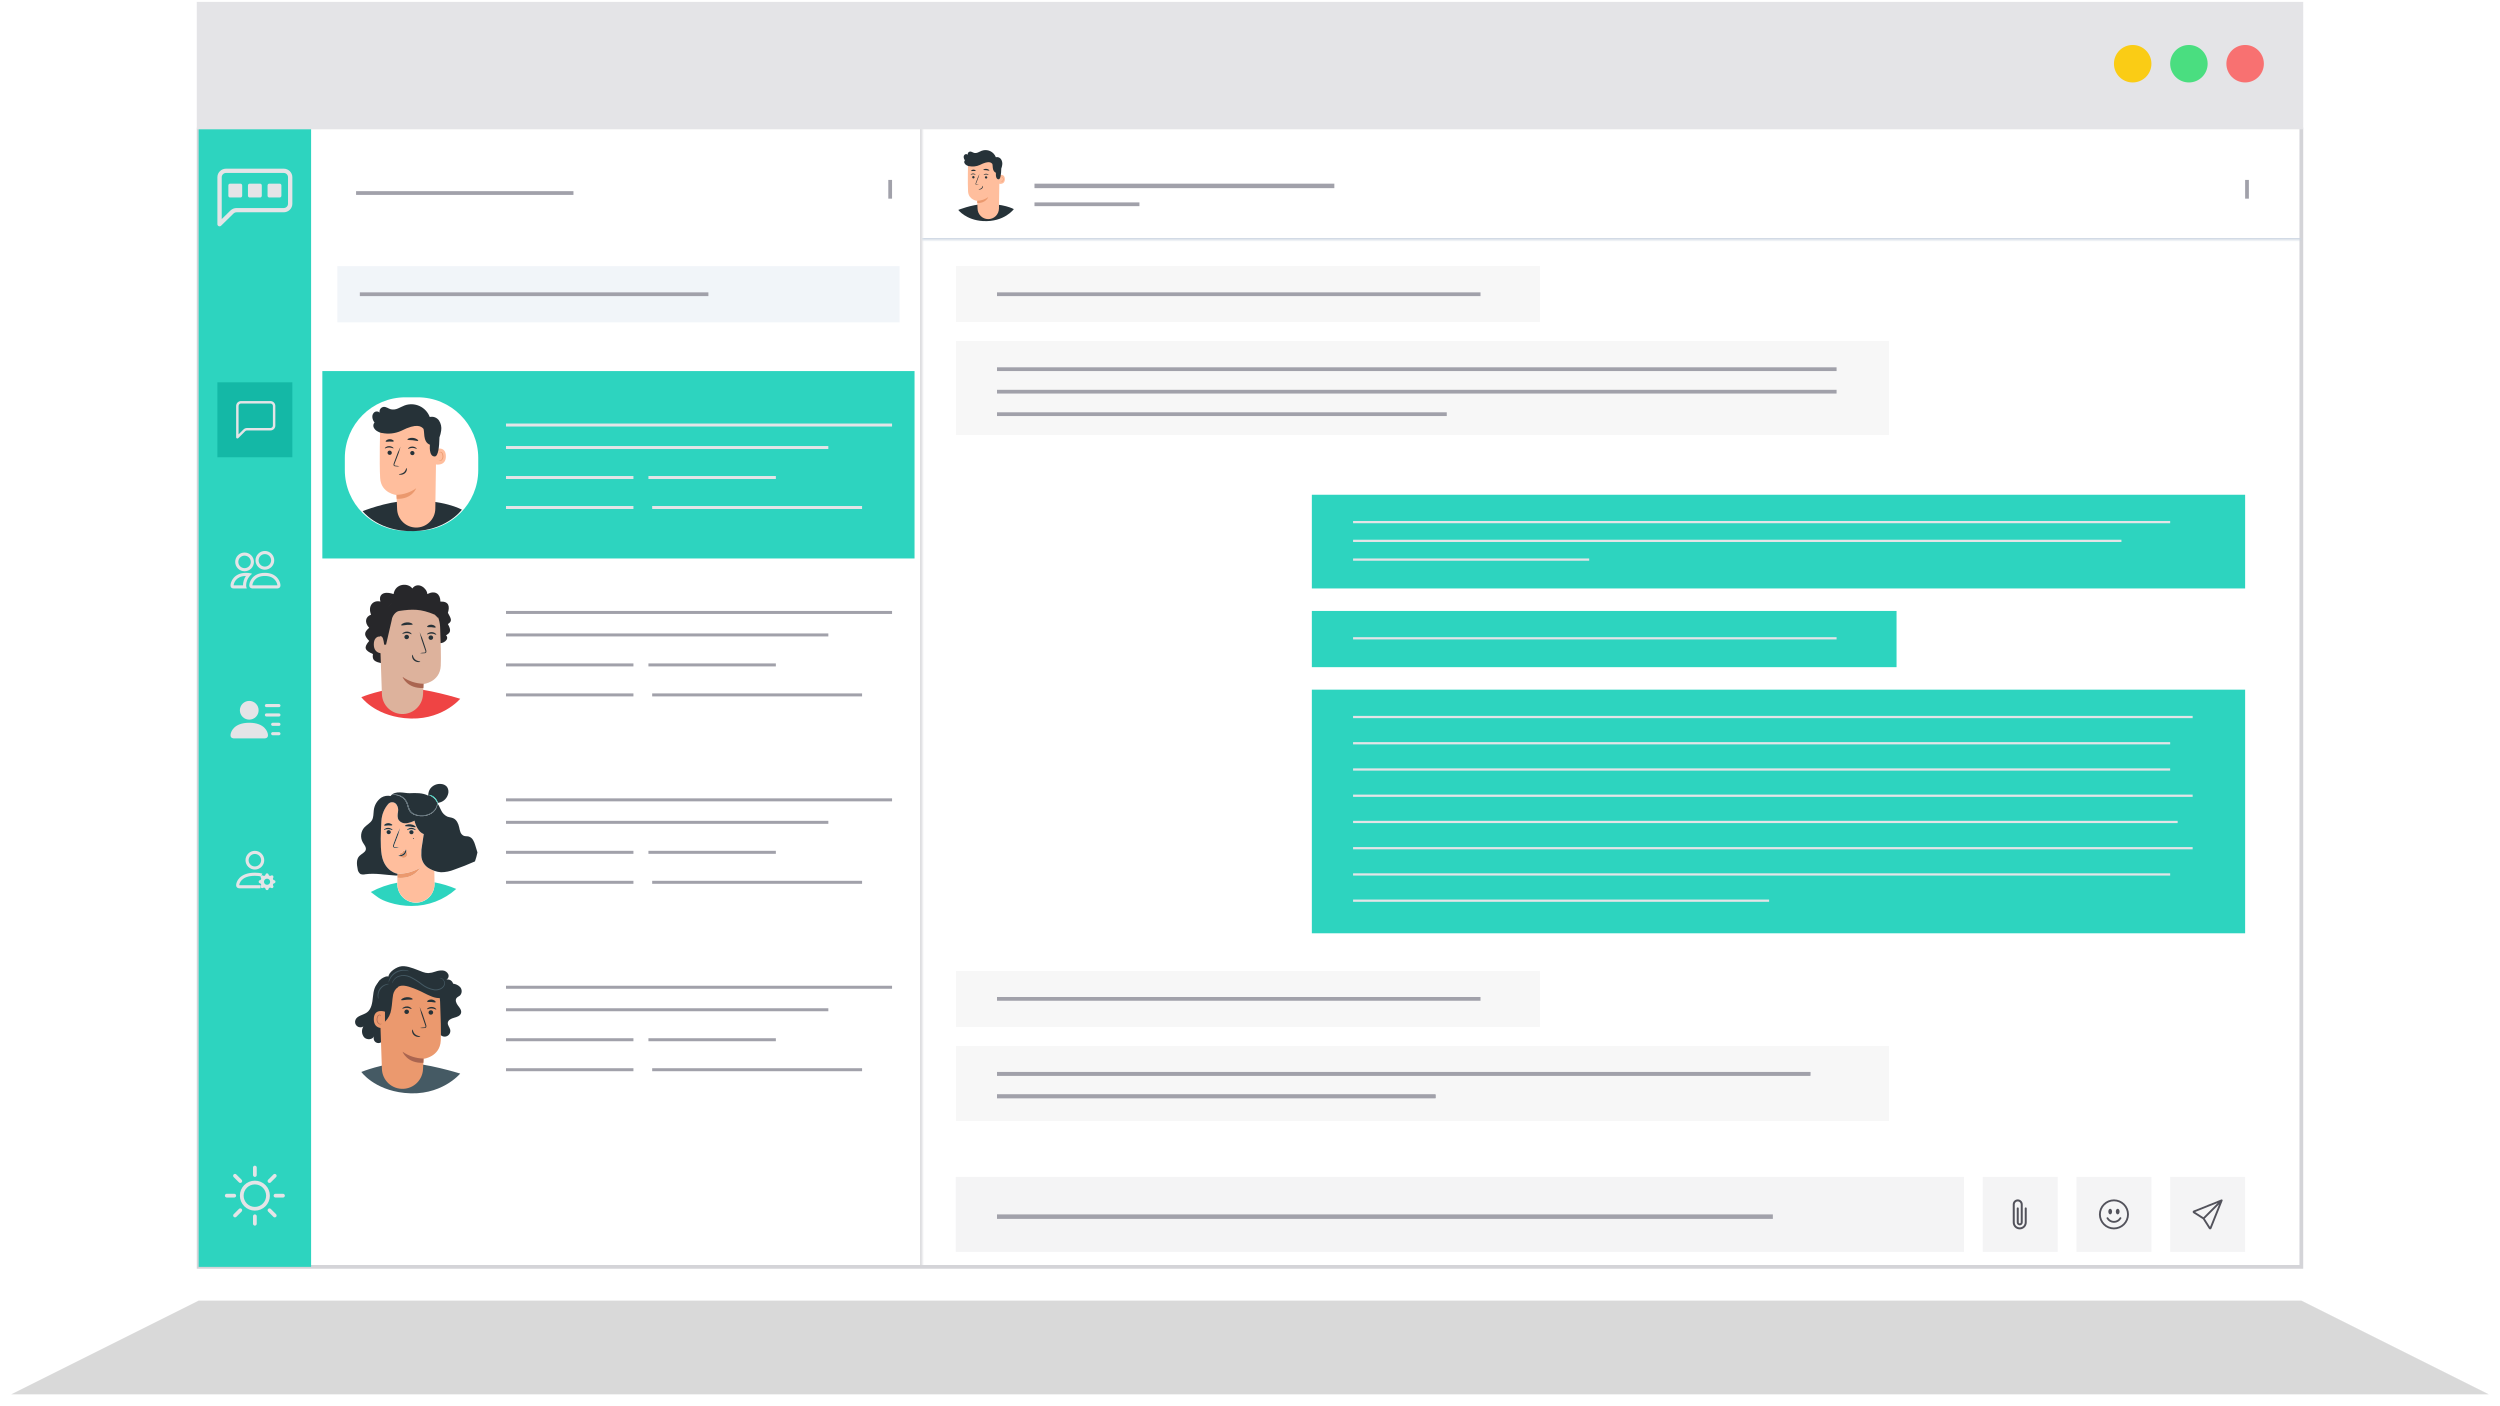 <svg width="667" height="375" viewBox="0 0 667 375" fill="none" xmlns="http://www.w3.org/2000/svg">
<g filter="url(#filter0_f_300_1440)">
<path d="M53 347H614L664 372H3L53 347Z" fill="black" fill-opacity="0.15"/>
</g>
<mask id="path-2-outside-1_300_1440" maskUnits="userSpaceOnUse" x="52" y="34" width="563" height="305" fill="black">
<rect fill="white" x="52" y="34" width="563" height="305"/>
<path d="M53 34H614V338H53V34Z"/>
</mask>
<path d="M614 338V338.5H614.5V338H614ZM53 338H52.5V338.5H53V338ZM613.5 34V338H614.5V34H613.5ZM614 337.5H53V338.5H614V337.5ZM53.5 338V34H52.5V338H53.5Z" fill="#D4D4D8" mask="url(#path-2-outside-1_300_1440)"/>
<g filter="url(#filter1_d_300_1440)">
<rect x="255" y="314" width="269" height="20" fill="#F4F4F5"/>
</g>
<rect x="266" y="324" width="207" height="1.2" fill="#A1A1AA"/>
<g filter="url(#filter2_d_300_1440)">
<rect x="579" y="314" width="20" height="20" fill="#F4F4F5"/>
</g>
<path d="M592.927 320.074C592.962 320.109 592.986 320.154 592.996 320.203C593.006 320.252 593.001 320.303 592.983 320.349L590.018 327.76C589.992 327.825 589.948 327.882 589.892 327.924C589.836 327.966 589.769 327.992 589.699 327.998C589.629 328.005 589.558 327.992 589.495 327.961C589.432 327.93 589.379 327.882 589.341 327.823L587.722 325.278L585.177 323.659C585.118 323.622 585.07 323.568 585.039 323.505C585.008 323.442 584.995 323.371 585.002 323.301C585.008 323.231 585.034 323.164 585.076 323.108C585.118 323.052 585.175 323.008 585.241 322.982L592.651 320.018C592.698 320 592.748 319.995 592.797 320.005C592.846 320.015 592.891 320.039 592.927 320.074V320.074ZM588.23 325.13L589.637 327.34L592.048 321.312L588.23 325.13ZM591.688 320.952L585.66 323.363L587.871 324.769L591.688 320.952Z" fill="#52525B"/>
<g filter="url(#filter3_d_300_1440)">
<rect x="554" y="314" width="20" height="20" fill="#F4F4F5"/>
</g>
<path d="M564 327.5C563.072 327.5 562.182 327.131 561.525 326.475C560.869 325.818 560.5 324.928 560.5 324C560.5 323.072 560.869 322.182 561.525 321.525C562.182 320.869 563.072 320.5 564 320.5C564.928 320.5 565.818 320.869 566.475 321.525C567.131 322.182 567.5 323.072 567.5 324C567.5 324.928 567.131 325.818 566.475 326.475C565.818 327.131 564.928 327.5 564 327.5ZM564 328C565.061 328 566.078 327.579 566.828 326.828C567.579 326.078 568 325.061 568 324C568 322.939 567.579 321.922 566.828 321.172C566.078 320.421 565.061 320 564 320C562.939 320 561.922 320.421 561.172 321.172C560.421 321.922 560 322.939 560 324C560 325.061 560.421 326.078 561.172 326.828C561.922 327.579 562.939 328 564 328Z" fill="#52525B"/>
<path d="M562.142 324.783C562.2 324.75 562.268 324.741 562.332 324.759C562.396 324.776 562.451 324.818 562.484 324.875C562.638 325.141 562.859 325.362 563.125 325.516C563.391 325.669 563.693 325.75 564 325.75C564.307 325.75 564.609 325.669 564.875 325.516C565.141 325.362 565.362 325.141 565.516 324.875C565.532 324.846 565.554 324.821 565.58 324.801C565.606 324.781 565.636 324.766 565.668 324.757C565.7 324.749 565.733 324.746 565.766 324.751C565.798 324.755 565.83 324.766 565.858 324.782C565.887 324.799 565.912 324.821 565.932 324.847C565.952 324.873 565.967 324.903 565.975 324.935C565.983 324.967 565.985 325 565.981 325.032C565.977 325.065 565.966 325.097 565.949 325.125C565.752 325.467 565.467 325.751 565.125 325.949C564.783 326.146 564.395 326.25 564 326.25C563.605 326.25 563.217 326.146 562.875 325.949C562.533 325.751 562.248 325.467 562.051 325.125C562.018 325.068 562.009 324.999 562.026 324.935C562.043 324.871 562.085 324.817 562.142 324.783ZM563.5 323.25C563.5 323.664 563.276 324 563 324C562.724 324 562.5 323.664 562.5 323.25C562.5 322.836 562.724 322.5 563 322.5C563.276 322.5 563.5 322.836 563.5 323.25ZM565.5 323.25C565.5 323.664 565.276 324 565 324C564.724 324 564.5 323.664 564.5 323.25C564.5 322.836 564.724 322.5 565 322.5C565.276 322.5 565.5 322.836 565.5 323.25Z" fill="#52525B"/>
<g filter="url(#filter4_d_300_1440)">
<rect x="529" y="314" width="20" height="20" fill="#F4F4F5"/>
</g>
<path d="M537 321.333C537 320.98 537.14 320.641 537.391 320.391C537.641 320.14 537.98 320 538.333 320C538.687 320 539.026 320.14 539.276 320.391C539.526 320.641 539.667 320.98 539.667 321.333V326.133C539.667 326.346 539.582 326.549 539.432 326.699C539.282 326.849 539.079 326.933 538.867 326.933C538.654 326.933 538.451 326.849 538.301 326.699C538.151 326.549 538.067 326.346 538.067 326.133V322.4C538.067 322.329 538.095 322.261 538.145 322.211C538.195 322.161 538.263 322.133 538.333 322.133C538.404 322.133 538.472 322.161 538.522 322.211C538.572 322.261 538.6 322.329 538.6 322.4V326.133C538.6 326.204 538.628 326.272 538.678 326.322C538.728 326.372 538.796 326.4 538.867 326.4C538.937 326.4 539.005 326.372 539.055 326.322C539.105 326.272 539.133 326.204 539.133 326.133V321.333C539.133 321.228 539.113 321.124 539.072 321.027C539.032 320.93 538.973 320.842 538.899 320.768C538.825 320.693 538.737 320.634 538.639 320.594C538.542 320.554 538.438 320.533 538.333 320.533C538.228 320.533 538.124 320.554 538.027 320.594C537.93 320.634 537.842 320.693 537.768 320.768C537.693 320.842 537.634 320.93 537.594 321.027C537.554 321.124 537.533 321.228 537.533 321.333V326.133C537.533 326.487 537.674 326.826 537.924 327.076C538.174 327.326 538.513 327.467 538.867 327.467C539.22 327.467 539.559 327.326 539.809 327.076C540.06 326.826 540.2 326.487 540.2 326.133V322.4C540.2 322.329 540.228 322.261 540.278 322.211C540.328 322.161 540.396 322.133 540.467 322.133C540.537 322.133 540.605 322.161 540.655 322.211C540.705 322.261 540.733 322.329 540.733 322.4V326.133C540.733 326.628 540.537 327.103 540.187 327.453C539.837 327.803 539.362 328 538.867 328C538.372 328 537.897 327.803 537.547 327.453C537.197 327.103 537 326.628 537 326.133V321.333Z" fill="#52525B"/>
<path d="M53 34H83V338H53V34Z" fill="#2DD4BF"/>
<path d="M74 157C74 157 74.833 157 74.833 156.167C74.833 155.333 74 152.833 70.667 152.833C67.333 152.833 66.5 155.333 66.5 156.167C66.5 157 67.333 157 67.333 157H74ZM67.352 156.167C67.346 156.166 67.339 156.165 67.333 156.163C67.334 155.943 67.472 155.305 67.967 154.73C68.427 154.191 69.235 153.667 70.667 153.667C72.097 153.667 72.906 154.192 73.367 154.73C73.861 155.305 73.998 155.944 74 156.163L73.993 156.165C73.99 156.166 73.986 156.166 73.982 156.167H67.352ZM70.667 151.167C71.109 151.167 71.533 150.991 71.845 150.679C72.158 150.366 72.333 149.942 72.333 149.5C72.333 149.058 72.158 148.634 71.845 148.321C71.533 148.009 71.109 147.833 70.667 147.833C70.225 147.833 69.801 148.009 69.488 148.321C69.176 148.634 69 149.058 69 149.5C69 149.942 69.176 150.366 69.488 150.679C69.801 150.991 70.225 151.167 70.667 151.167ZM73.167 149.5C73.167 149.828 73.102 150.153 72.976 150.457C72.851 150.76 72.667 151.036 72.434 151.268C72.202 151.5 71.927 151.684 71.623 151.81C71.32 151.935 70.995 152 70.667 152C70.338 152 70.013 151.935 69.71 151.81C69.407 151.684 69.131 151.5 68.899 151.268C68.667 151.036 68.483 150.76 68.357 150.457C68.231 150.153 68.167 149.828 68.167 149.5C68.167 148.837 68.43 148.201 68.899 147.732C69.368 147.263 70.004 147 70.667 147C71.33 147 71.966 147.263 72.434 147.732C72.903 148.201 73.167 148.837 73.167 149.5ZM67.28 153.067C66.947 152.962 66.603 152.893 66.255 152.861C66.059 152.842 65.863 152.833 65.667 152.833C62.333 152.833 61.5 155.333 61.5 156.167C61.5 156.722 61.778 157 62.333 157H65.847C65.723 156.74 65.662 156.455 65.667 156.167C65.667 155.325 65.981 154.465 66.575 153.747C66.778 153.502 67.013 153.272 67.28 153.067ZM65.6 153.667C65.107 154.408 64.84 155.277 64.833 156.167H62.333C62.333 155.95 62.47 155.308 62.967 154.73C63.421 154.2 64.21 153.683 65.6 153.668V153.667ZM62.75 149.917C62.75 149.254 63.013 148.618 63.482 148.149C63.951 147.68 64.587 147.417 65.25 147.417C65.913 147.417 66.549 147.68 67.018 148.149C67.487 148.618 67.75 149.254 67.75 149.917C67.75 150.58 67.487 151.216 67.018 151.684C66.549 152.153 65.913 152.417 65.25 152.417C64.587 152.417 63.951 152.153 63.482 151.684C63.013 151.216 62.75 150.58 62.75 149.917ZM65.25 148.25C64.808 148.25 64.384 148.426 64.072 148.738C63.759 149.051 63.583 149.475 63.583 149.917C63.583 150.359 63.759 150.783 64.072 151.095C64.384 151.408 64.808 151.583 65.25 151.583C65.692 151.583 66.116 151.408 66.428 151.095C66.741 150.783 66.917 150.359 66.917 149.917C66.917 149.475 66.741 149.051 66.428 148.738C66.116 148.426 65.692 148.25 65.25 148.25Z" fill="#E4E4E7"/>
<path d="M66.5 192C67.163 192 67.799 191.737 68.268 191.268C68.737 190.799 69 190.163 69 189.5C69 188.837 68.737 188.201 68.268 187.732C67.799 187.263 67.163 187 66.5 187C65.837 187 65.201 187.263 64.732 187.732C64.263 188.201 64 188.837 64 189.5C64 190.163 64.263 190.799 64.732 191.268C65.201 191.737 65.837 192 66.5 192ZM62.333 197C62.333 197 61.5 197 61.5 196.167C61.5 195.333 62.333 192.833 66.5 192.833C70.667 192.833 71.5 195.333 71.5 196.167C71.5 197 70.667 197 70.667 197H62.333ZM70.667 188.25C70.667 188.139 70.711 188.034 70.789 187.955C70.867 187.877 70.973 187.833 71.083 187.833H74.417C74.527 187.833 74.633 187.877 74.711 187.955C74.789 188.034 74.833 188.139 74.833 188.25C74.833 188.361 74.789 188.466 74.711 188.545C74.633 188.623 74.527 188.667 74.417 188.667H71.083C70.973 188.667 70.867 188.623 70.789 188.545C70.711 188.466 70.667 188.361 70.667 188.25ZM71.083 190.333C70.973 190.333 70.867 190.377 70.789 190.455C70.711 190.534 70.667 190.639 70.667 190.75C70.667 190.861 70.711 190.966 70.789 191.045C70.867 191.123 70.973 191.167 71.083 191.167H74.417C74.527 191.167 74.633 191.123 74.711 191.045C74.789 190.966 74.833 190.861 74.833 190.75C74.833 190.639 74.789 190.534 74.711 190.455C74.633 190.377 74.527 190.333 74.417 190.333H71.083ZM72.75 192.833C72.639 192.833 72.534 192.877 72.455 192.955C72.377 193.034 72.333 193.139 72.333 193.25C72.333 193.361 72.377 193.466 72.455 193.545C72.534 193.623 72.639 193.667 72.75 193.667H74.417C74.527 193.667 74.633 193.623 74.711 193.545C74.789 193.466 74.833 193.361 74.833 193.25C74.833 193.139 74.789 193.034 74.711 192.955C74.633 192.877 74.527 192.833 74.417 192.833H72.75ZM72.75 195.333C72.639 195.333 72.534 195.377 72.455 195.455C72.377 195.534 72.333 195.639 72.333 195.75C72.333 195.861 72.377 195.966 72.455 196.045C72.534 196.123 72.639 196.167 72.75 196.167H74.417C74.527 196.167 74.633 196.123 74.711 196.045C74.789 195.966 74.833 195.861 74.833 195.75C74.833 195.639 74.789 195.534 74.711 195.455C74.633 195.377 74.527 195.333 74.417 195.333H72.75Z" fill="#E4E4E7"/>
<rect x="58" y="102" width="20" height="20" fill="#14B8A6"/>
<path d="M72.155 107.654C72.328 107.654 72.494 107.723 72.617 107.845C72.74 107.968 72.808 108.134 72.808 108.308V113.539C72.808 113.712 72.74 113.879 72.617 114.001C72.494 114.124 72.328 114.193 72.155 114.193H65.886C65.54 114.193 65.207 114.331 64.962 114.576L63.654 115.884V108.308C63.654 108.134 63.723 107.968 63.845 107.845C63.968 107.723 64.134 107.654 64.308 107.654H72.155ZM64.308 107C63.961 107 63.628 107.138 63.383 107.383C63.138 107.628 63 107.961 63 108.308V116.673C63 116.738 63.019 116.801 63.055 116.855C63.091 116.909 63.142 116.95 63.202 116.975C63.262 117 63.328 117.006 63.391 116.994C63.455 116.981 63.513 116.95 63.558 116.904L65.424 115.038C65.547 114.916 65.713 114.847 65.886 114.847H72.155C72.501 114.847 72.834 114.709 73.079 114.464C73.325 114.218 73.462 113.886 73.462 113.539V108.308C73.462 107.961 73.325 107.628 73.079 107.383C72.834 107.138 72.501 107 72.155 107H64.308Z" fill="#E4E4E7"/>
<path d="M68 232C68.663 232 69.299 231.737 69.768 231.268C70.237 230.799 70.5 230.163 70.5 229.5C70.5 228.837 70.237 228.201 69.768 227.732C69.299 227.263 68.663 227 68 227C67.337 227 66.701 227.263 66.232 227.732C65.763 228.201 65.5 228.837 65.5 229.5C65.5 230.163 65.763 230.799 66.232 231.268C66.701 231.737 67.337 232 68 232ZM69.667 229.5C69.667 229.942 69.491 230.366 69.178 230.679C68.866 230.991 68.442 231.167 68 231.167C67.558 231.167 67.134 230.991 66.822 230.679C66.509 230.366 66.333 229.942 66.333 229.5C66.333 229.058 66.509 228.634 66.822 228.321C67.134 228.009 67.558 227.833 68 227.833C68.442 227.833 68.866 228.009 69.178 228.321C69.491 228.634 69.667 229.058 69.667 229.5Z" fill="#E4E4E7"/>
<path d="M63.833 237C63.833 237 63 237 63 236.167C63 235.333 63.833 232.833 68 232.833C68.777 232.833 69.439 232.92 70 233.067L69.647 233.838C69.189 233.731 68.645 233.667 68 233.667C66.092 233.667 65.07 234.233 64.527 234.777C63.962 235.342 63.835 235.958 63.833 236.163H69.531L69.5 237H63.833Z" fill="#E4E4E7"/>
<path d="M71.645 233.295C71.529 232.902 70.971 232.902 70.855 233.295L70.827 233.391C70.809 233.45 70.779 233.504 70.738 233.55C70.697 233.596 70.646 233.632 70.589 233.655C70.532 233.679 70.471 233.689 70.41 233.686C70.349 233.683 70.289 233.666 70.235 233.636L70.147 233.588C69.787 233.392 69.392 233.787 69.589 234.147L69.636 234.235C69.762 234.465 69.643 234.752 69.391 234.827L69.295 234.855C68.902 234.971 68.902 235.529 69.295 235.645L69.391 235.673C69.45 235.691 69.504 235.721 69.55 235.762C69.596 235.803 69.632 235.854 69.655 235.911C69.679 235.967 69.689 236.029 69.686 236.09C69.683 236.152 69.666 236.211 69.636 236.265L69.588 236.353C69.392 236.713 69.787 237.108 70.147 236.911L70.235 236.864C70.289 236.834 70.349 236.817 70.41 236.814C70.471 236.811 70.532 236.821 70.589 236.845C70.646 236.868 70.697 236.904 70.738 236.95C70.779 236.996 70.809 237.05 70.827 237.109L70.855 237.205C70.971 237.598 71.529 237.598 71.645 237.205L71.673 237.109C71.691 237.05 71.721 236.996 71.762 236.95C71.803 236.904 71.854 236.868 71.911 236.845C71.968 236.821 72.029 236.811 72.09 236.814C72.151 236.817 72.211 236.834 72.265 236.864L72.353 236.912C72.713 237.108 73.108 236.713 72.911 236.353L72.864 236.265C72.834 236.211 72.817 236.152 72.814 236.09C72.811 236.029 72.821 235.967 72.845 235.911C72.868 235.854 72.904 235.803 72.95 235.762C72.996 235.721 73.05 235.691 73.109 235.673L73.205 235.645C73.598 235.529 73.598 234.971 73.205 234.855L73.109 234.827C73.05 234.809 72.996 234.779 72.95 234.738C72.904 234.697 72.868 234.646 72.845 234.589C72.821 234.533 72.811 234.471 72.814 234.41C72.817 234.348 72.834 234.289 72.864 234.235L72.912 234.147C73.108 233.787 72.713 233.392 72.353 233.589L72.265 233.636C72.211 233.666 72.151 233.683 72.09 233.686C72.029 233.689 71.968 233.679 71.911 233.655C71.854 233.632 71.803 233.596 71.762 233.55C71.721 233.504 71.691 233.45 71.673 233.391L71.645 233.295ZM71.25 236.074C71.031 236.074 70.822 235.987 70.667 235.833C70.513 235.678 70.426 235.469 70.426 235.25C70.426 235.031 70.513 234.822 70.667 234.667C70.822 234.513 71.031 234.426 71.25 234.426C71.469 234.426 71.678 234.513 71.832 234.667C71.987 234.822 72.074 235.031 72.074 235.25C72.074 235.468 71.987 235.678 71.832 235.832C71.678 235.987 71.469 236.074 71.25 236.074V236.074Z" fill="#E4E4E7"/>
<path d="M68 322C67.204 322 66.441 321.684 65.879 321.121C65.316 320.559 65 319.796 65 319C65 318.204 65.316 317.441 65.879 316.879C66.441 316.316 67.204 316 68 316C68.796 316 69.559 316.316 70.121 316.879C70.684 317.441 71 318.204 71 319C71 319.796 70.684 320.559 70.121 321.121C69.559 321.684 68.796 322 68 322ZM68 323C69.061 323 70.078 322.579 70.828 321.828C71.579 321.078 72 320.061 72 319C72 317.939 71.579 316.922 70.828 316.172C70.078 315.421 69.061 315 68 315C66.939 315 65.922 315.421 65.172 316.172C64.421 316.922 64 317.939 64 319C64 320.061 64.421 321.078 65.172 321.828C65.922 322.579 66.939 323 68 323ZM68 311C68.133 311 68.26 311.053 68.354 311.146C68.447 311.24 68.5 311.367 68.5 311.5V313.5C68.5 313.633 68.447 313.76 68.354 313.854C68.26 313.947 68.133 314 68 314C67.867 314 67.74 313.947 67.646 313.854C67.553 313.76 67.5 313.633 67.5 313.5V311.5C67.5 311.367 67.553 311.24 67.646 311.146C67.74 311.053 67.867 311 68 311ZM68 324C68.133 324 68.26 324.053 68.354 324.146C68.447 324.24 68.5 324.367 68.5 324.5V326.5C68.5 326.633 68.447 326.76 68.354 326.854C68.26 326.947 68.133 327 68 327C67.867 327 67.74 326.947 67.646 326.854C67.553 326.76 67.5 326.633 67.5 326.5V324.5C67.5 324.367 67.553 324.24 67.646 324.146C67.74 324.053 67.867 324 68 324ZM76 319C76 319.133 75.947 319.26 75.854 319.354C75.76 319.447 75.633 319.5 75.5 319.5H73.5C73.367 319.5 73.24 319.447 73.146 319.354C73.053 319.26 73 319.133 73 319C73 318.867 73.053 318.74 73.146 318.646C73.24 318.553 73.367 318.5 73.5 318.5H75.5C75.633 318.5 75.76 318.553 75.854 318.646C75.947 318.74 76 318.867 76 319ZM63 319C63 319.133 62.947 319.26 62.854 319.354C62.76 319.447 62.633 319.5 62.5 319.5H60.5C60.367 319.5 60.24 319.447 60.146 319.354C60.053 319.26 60 319.133 60 319C60 318.867 60.053 318.74 60.146 318.646C60.24 318.553 60.367 318.5 60.5 318.5H62.5C62.633 318.5 62.76 318.553 62.854 318.646C62.947 318.74 63 318.867 63 319ZM73.657 313.343C73.751 313.437 73.803 313.564 73.803 313.697C73.803 313.829 73.751 313.956 73.657 314.05L72.243 315.465C72.197 315.511 72.141 315.548 72.081 315.573C72.02 315.598 71.955 315.611 71.889 315.611C71.757 315.611 71.629 315.558 71.535 315.464C71.489 315.418 71.452 315.363 71.427 315.302C71.402 315.241 71.389 315.176 71.389 315.111C71.389 314.978 71.442 314.851 71.536 314.757L72.95 313.343C73.044 313.249 73.171 313.197 73.303 313.197C73.436 313.197 73.563 313.249 73.657 313.343ZM64.464 322.536C64.558 322.63 64.61 322.757 64.61 322.889C64.61 323.022 64.558 323.149 64.464 323.243L63.05 324.657C62.956 324.748 62.829 324.798 62.698 324.797C62.567 324.796 62.442 324.744 62.349 324.651C62.256 324.558 62.204 324.433 62.203 324.302C62.202 324.171 62.252 324.044 62.343 323.95L63.757 322.536C63.851 322.442 63.978 322.39 64.111 322.39C64.243 322.39 64.37 322.442 64.464 322.536ZM73.657 324.657C73.563 324.751 73.436 324.803 73.303 324.803C73.171 324.803 73.044 324.751 72.95 324.657L71.536 323.243C71.445 323.149 71.394 323.022 71.396 322.891C71.397 322.76 71.449 322.635 71.542 322.542C71.635 322.449 71.76 322.397 71.891 322.396C72.022 322.395 72.149 322.445 72.243 322.536L73.657 323.95C73.751 324.044 73.803 324.171 73.803 324.304C73.803 324.436 73.751 324.563 73.657 324.657ZM64.464 315.465C64.37 315.559 64.243 315.611 64.111 315.611C63.978 315.611 63.851 315.559 63.757 315.465L62.343 314.05C62.295 314.004 62.257 313.949 62.231 313.888C62.205 313.827 62.191 313.761 62.19 313.695C62.19 313.628 62.202 313.562 62.228 313.501C62.253 313.44 62.29 313.384 62.337 313.337C62.384 313.29 62.44 313.253 62.501 313.228C62.562 313.202 62.628 313.19 62.695 313.19C62.761 313.191 62.827 313.205 62.888 313.231C62.949 313.257 63.004 313.295 63.05 313.343L64.464 314.757C64.511 314.803 64.547 314.859 64.573 314.919C64.598 314.98 64.611 315.045 64.611 315.111C64.611 315.177 64.598 315.242 64.573 315.303C64.547 315.363 64.511 315.419 64.464 315.465Z" fill="#E4E4E7"/>
<path fill-rule="evenodd" clip-rule="evenodd" d="M76.501 46.47C76.284 46.257 75.989 46.137 75.681 46.137H60.319C60.011 46.137 59.716 46.257 59.499 46.47C59.282 46.683 59.159 46.972 59.159 47.274V58.444L61.478 56.17C61.913 55.744 62.503 55.505 63.118 55.504H75.681C75.989 55.504 76.284 55.385 76.501 55.171C76.718 54.958 76.841 54.669 76.841 54.367V47.274C76.841 46.972 76.718 46.683 76.501 46.47ZM58.679 45.666C59.114 45.239 59.704 45 60.319 45H75.681C76.296 45 76.886 45.239 77.321 45.666C77.756 46.092 78 46.671 78 47.274V54.367C78 54.971 77.756 55.549 77.321 55.975C76.886 56.402 76.296 56.641 75.681 56.641H63.118C62.81 56.641 62.515 56.761 62.298 56.974L58.99 60.218C58.909 60.297 58.806 60.352 58.693 60.374C58.581 60.396 58.464 60.385 58.358 60.342C58.252 60.299 58.162 60.226 58.098 60.132C58.034 60.039 58 59.929 58 59.816V47.274C58 46.671 58.244 46.092 58.679 45.666ZM61.385 49C61.13 49 60.923 49.207 60.923 49.462V52.231C60.923 52.486 61.13 52.692 61.385 52.692H64.154C64.409 52.692 64.615 52.486 64.615 52.231V49.462C64.615 49.207 64.409 49 64.154 49H61.385ZM66.615 49C66.361 49 66.154 49.207 66.154 49.462V52.231C66.154 52.486 66.361 52.692 66.615 52.692H69.385C69.639 52.692 69.846 52.486 69.846 52.231V49.462C69.846 49.207 69.639 49 69.385 49H66.615ZM71.385 49.462C71.385 49.207 71.591 49 71.846 49H74.615C74.87 49 75.077 49.207 75.077 49.462V52.231C75.077 52.486 74.87 52.692 74.615 52.692H71.846C71.591 52.692 71.385 52.486 71.385 52.231V49.462Z" fill="#E4E4E7"/>
<mask id="path-21-inside-2_300_1440" fill="white">
<path d="M83 34H246V338H83V34Z"/>
</mask>
<path d="M245.5 34V338H246.5V34H245.5Z" fill="#D4D4D8" mask="url(#path-21-inside-2_300_1440)"/>
<g filter="url(#filter5_d_300_1440)">
<rect x="90" y="71" width="150" height="15" fill="#F1F5F9"/>
</g>
<rect x="96" y="78" width="93" height="1" fill="#A1A1AA"/>
<path d="M111.412 256H108.183C99.245 256 92 263.245 92 272.183V275.412C92 284.349 99.245 291.594 108.183 291.594H111.412C120.349 291.594 127.594 284.349 127.594 275.412V272.183C127.594 263.245 120.349 256 111.412 256Z" fill="white"/>
<path d="M96.403 285.997C96.403 285.997 102.245 283.601 107.88 283.564C113.515 283.527 122.783 286.432 122.783 286.432C122.783 286.432 117.636 292.646 107.88 291.594C99.743 290.718 96.403 285.997 96.403 285.997Z" fill="#455A64"/>
<path d="M101.294 261.922C99.966 262.692 99.648 264.434 99.499 265.964C99.35 267.493 99.127 269.219 97.906 270.117C96.881 270.855 95.25 270.956 94.82 272.146C94.713 272.429 94.698 272.739 94.776 273.031C94.855 273.324 95.025 273.584 95.26 273.774C95.495 273.965 95.785 274.076 96.087 274.093C96.39 274.11 96.69 274.03 96.945 273.866C96.672 274.312 96.547 274.833 96.586 275.354C96.625 275.875 96.826 276.371 97.162 276.771C97.895 277.515 99.366 277.414 99.818 276.474C99.742 276.632 99.7 276.805 99.694 276.98C99.688 277.155 99.718 277.33 99.783 277.493C99.848 277.656 99.946 277.804 100.071 277.927C100.196 278.051 100.345 278.147 100.509 278.209C100.673 278.272 100.848 278.3 101.024 278.291C101.199 278.283 101.371 278.238 101.528 278.16C101.685 278.082 101.824 277.972 101.937 277.837C102.049 277.702 102.132 277.546 102.181 277.377" fill="#263238"/>
<path d="M117.126 275.321C117.162 275.523 117.239 275.714 117.35 275.885C117.462 276.057 117.607 276.203 117.777 276.317C117.947 276.431 118.138 276.51 118.338 276.548C118.539 276.587 118.745 276.585 118.945 276.542C119.145 276.499 119.334 276.417 119.502 276.3C119.669 276.182 119.811 276.032 119.919 275.859C120.028 275.686 120.1 275.492 120.132 275.291C120.164 275.089 120.155 274.882 120.106 274.684C119.952 274.063 119.41 273.537 119.468 272.9C119.537 272.129 120.408 271.736 121.157 271.535C121.906 271.333 122.788 271.051 123 270.308C123.213 269.564 122.66 268.9 122.204 268.311C121.747 267.721 121.354 266.861 121.811 266.271C122.044 265.974 122.443 265.847 122.729 265.597C123.018 265.287 123.178 264.879 123.178 264.455C123.178 264.031 123.018 263.624 122.729 263.313C122.428 263.015 122.068 262.782 121.672 262.63C121.276 262.478 120.853 262.411 120.43 262.432C119.584 262.476 118.742 262.569 117.907 262.708C116.516 262.846 115.111 262.694 113.781 262.26C112.452 261.827 111.227 261.122 110.185 260.19" fill="#263238"/>
<path d="M101.3 267.891L101.894 285.189C101.916 285.914 102.082 286.627 102.381 287.287C102.68 287.947 103.107 288.542 103.638 289.035C104.168 289.529 104.792 289.913 105.471 290.165C106.151 290.416 106.874 290.53 107.598 290.5C108.969 290.444 110.269 289.877 111.243 288.911C112.216 287.945 112.794 286.65 112.862 285.28C112.931 283.761 112.989 282.507 112.989 282.507C112.989 282.507 117.371 281.976 117.594 277.648C117.705 275.523 117.594 271.195 117.419 267.259C117.337 265.218 116.488 263.282 115.042 261.839C113.596 260.395 111.658 259.551 109.617 259.474H109.197C108.121 259.494 107.061 259.729 106.078 260.166C105.094 260.603 104.209 261.232 103.472 262.016C102.736 262.801 102.165 263.725 101.792 264.734C101.418 265.743 101.251 266.817 101.3 267.891Z" fill="#EB996E"/>
<path d="M113 282.428C110.988 282.384 109.034 281.744 107.386 280.59C107.386 280.59 108.602 283.777 112.962 283.554L113 282.428Z" fill="#AA6550"/>
<path d="M115.57 270.117C115.566 270.28 115.498 270.434 115.381 270.548C115.264 270.661 115.107 270.724 114.944 270.722C114.864 270.724 114.785 270.711 114.711 270.682C114.637 270.654 114.57 270.611 114.513 270.556C114.455 270.501 114.409 270.435 114.378 270.363C114.346 270.29 114.329 270.212 114.327 270.133C114.332 269.971 114.399 269.818 114.515 269.705C114.632 269.593 114.787 269.531 114.949 269.532C115.028 269.529 115.108 269.541 115.182 269.569C115.257 269.597 115.325 269.639 115.383 269.693C115.441 269.748 115.487 269.813 115.519 269.886C115.552 269.959 115.569 270.037 115.57 270.117Z" fill="#263238"/>
<path d="M116.399 269.357C116.314 269.432 115.868 269.065 115.188 269.044C114.508 269.023 114.019 269.331 113.945 269.246C113.871 269.161 113.998 269.065 114.216 268.922C114.513 268.73 114.862 268.637 115.214 268.656C115.563 268.665 115.899 268.788 116.17 269.007C116.372 269.161 116.436 269.309 116.399 269.357Z" fill="#263238"/>
<path d="M109.123 269.936C109.116 270.098 109.047 270.25 108.93 270.362C108.813 270.474 108.658 270.536 108.496 270.536C108.417 270.54 108.338 270.527 108.263 270.5C108.189 270.472 108.121 270.43 108.064 270.375C108.006 270.321 107.96 270.255 107.929 270.182C107.897 270.11 107.881 270.031 107.88 269.952C107.887 269.792 107.955 269.641 108.071 269.53C108.187 269.419 108.341 269.357 108.501 269.357C108.58 269.354 108.659 269.367 108.733 269.395C108.807 269.422 108.874 269.464 108.932 269.518C108.99 269.572 109.036 269.636 109.069 269.708C109.102 269.78 109.12 269.857 109.123 269.936Z" fill="#263238"/>
<path d="M109.813 269.208C109.733 269.288 109.282 268.922 108.607 268.895C107.933 268.869 107.434 269.187 107.365 269.102C107.296 269.017 107.412 268.922 107.636 268.773C107.934 268.586 108.282 268.493 108.634 268.507C108.981 268.522 109.316 268.644 109.59 268.858C109.792 269.028 109.856 269.177 109.813 269.208Z" fill="#263238"/>
<path d="M112.049 274.27C112.405 274.169 112.773 274.117 113.143 274.116C113.313 274.116 113.478 274.079 113.51 273.962C113.533 273.779 113.5 273.594 113.414 273.431L112.963 272.108C112.537 270.988 112.201 269.835 111.959 268.661C112.477 269.743 112.905 270.866 113.239 272.018C113.387 272.485 113.531 272.926 113.669 273.346C113.769 273.556 113.791 273.795 113.733 274.02C113.705 274.08 113.664 274.132 113.614 274.173C113.563 274.214 113.504 274.244 113.441 274.259C113.345 274.282 113.247 274.292 113.148 274.291C112.782 274.328 112.413 274.321 112.049 274.27Z" fill="#263238"/>
<path d="M110.057 274.668C110.169 274.668 110.142 275.396 110.743 275.932C111.343 276.469 112.118 276.426 112.123 276.527C112.129 276.628 111.943 276.66 111.619 276.655C111.192 276.645 110.782 276.485 110.461 276.203C110.154 275.931 109.964 275.55 109.93 275.141C109.919 274.822 110.01 274.668 110.057 274.668Z" fill="#263238"/>
<path d="M110.089 266.595C110.015 266.776 109.351 266.659 108.565 266.723C107.779 266.787 107.131 266.978 107.036 266.808C106.993 266.728 107.11 266.564 107.37 266.399C107.719 266.192 108.112 266.072 108.517 266.048C108.921 266.013 109.328 266.077 109.702 266.234C109.983 266.362 110.148 266.51 110.089 266.595Z" fill="#263238"/>
<path d="M116.229 267.397C116.101 267.546 115.65 267.371 115.092 267.339C114.535 267.307 114.067 267.403 113.966 267.238C113.919 267.158 113.998 267.01 114.211 266.877C114.493 266.716 114.817 266.642 115.141 266.665C115.465 266.688 115.775 266.806 116.032 267.004C116.223 267.169 116.282 267.328 116.229 267.397Z" fill="#263238"/>
<path d="M106.218 263.308C105.504 263.827 105.017 264.601 104.858 265.47V265.56C104.64 266.792 104.619 268.061 104.391 269.278C104.221 270.53 103.636 271.69 102.728 272.57C102.335 272.91 101.666 273.101 101.363 272.698C101.267 272.522 101.221 272.324 101.231 272.124C101.119 269.118 100.407 266.426 100.535 263.287C100.548 262.864 100.662 262.451 100.867 262.082C101.072 261.712 101.362 261.397 101.714 261.162C102.394 260.716 103.212 260.259 103.929 260.631C104.646 261.003 105.522 262.41 106.053 263.011" fill="#263238"/>
<path d="M102.712 269.92C102.638 269.888 99.754 268.916 99.733 271.901C99.712 274.886 102.707 274.286 102.712 274.201C102.718 274.116 102.712 269.92 102.712 269.92Z" fill="#EB996E"/>
<path d="M101.788 273.075C101.788 273.075 101.735 273.112 101.65 273.149C101.589 273.176 101.523 273.19 101.456 273.19C101.389 273.19 101.323 273.176 101.262 273.149C101.071 273.027 100.915 272.856 100.811 272.653C100.708 272.451 100.66 272.224 100.673 271.997C100.666 271.74 100.719 271.486 100.827 271.253C100.855 271.16 100.905 271.074 100.974 271.005C101.042 270.936 101.127 270.884 101.22 270.855C101.28 270.84 101.343 270.846 101.399 270.874C101.454 270.901 101.498 270.947 101.523 271.004C101.565 271.083 101.523 271.142 101.56 271.147C101.597 271.152 101.624 271.099 101.602 270.977C101.587 270.903 101.546 270.837 101.485 270.791C101.404 270.728 101.301 270.699 101.199 270.712C101.079 270.738 100.969 270.794 100.876 270.873C100.783 270.953 100.712 271.054 100.668 271.168C100.541 271.426 100.477 271.71 100.482 271.997C100.465 272.263 100.528 272.527 100.661 272.758C100.794 272.988 100.992 273.174 101.231 273.293C101.311 273.316 101.395 273.321 101.478 273.308C101.56 273.296 101.639 273.265 101.709 273.218C101.783 273.139 101.799 273.075 101.788 273.075Z" fill="#AA6550"/>
<path d="M103.774 261.141C103.084 259.925 105.161 258.295 106.648 257.886C108.135 257.477 110.041 258.273 111.486 258.82C112.399 259.16 113.297 259.622 114.274 259.622C114.925 259.583 115.566 259.445 116.176 259.213C116.79 258.986 117.444 258.885 118.098 258.916C118.425 258.937 118.74 259.046 119.009 259.234C119.278 259.421 119.49 259.679 119.622 259.978C119.679 260.129 119.702 260.29 119.69 260.451C119.679 260.612 119.633 260.768 119.556 260.909C119.479 261.051 119.373 261.174 119.244 261.271C119.115 261.368 118.967 261.436 118.81 261.471C119.021 261.366 119.254 261.314 119.489 261.32C119.725 261.325 119.956 261.387 120.162 261.5C120.368 261.614 120.544 261.776 120.674 261.972C120.804 262.168 120.885 262.393 120.91 262.627C120.934 262.861 120.902 263.098 120.816 263.317C120.729 263.536 120.591 263.73 120.413 263.884C120.235 264.038 120.022 264.147 119.793 264.201C119.564 264.255 119.325 264.253 119.097 264.195C119.532 263.892 120.159 264.445 120.085 264.97C120.012 265.223 119.877 265.453 119.691 265.639C119.505 265.825 119.275 265.961 119.022 266.033C117.716 266.45 116.302 266.372 115.05 265.815C113.786 265.332 112.617 264.609 111.364 264.094C110.11 263.579 108.007 262.666 106.711 263.064C105.755 263.356 105.06 264.466 104.534 264.195C104.288 264.052 104.08 263.852 103.926 263.613C103.772 263.374 103.676 263.102 103.647 262.82C103.597 262.252 103.64 261.679 103.774 261.125" fill="#263238"/>
<path d="M117.27 260.955C117.394 260.915 117.526 260.905 117.655 260.928C117.783 260.95 117.905 261.003 118.008 261.083C118.264 261.253 118.46 261.497 118.571 261.784C118.655 261.972 118.698 262.175 118.698 262.381C118.698 262.587 118.655 262.791 118.571 262.979C118.183 263.834 117.036 264.344 115.878 264.216C114.631 264.026 113.454 263.516 112.463 262.735C111.505 261.975 110.471 261.317 109.378 260.769C108.9 260.554 108.391 260.419 107.869 260.371C107.415 260.343 106.959 260.401 106.526 260.541C105.886 260.727 105.334 261.136 104.969 261.694C104.856 261.912 104.757 262.137 104.672 262.368C104.672 262.368 104.672 262.299 104.672 262.172C104.707 261.986 104.77 261.807 104.858 261.64C105.209 261.027 105.777 260.568 106.451 260.355C106.906 260.195 107.387 260.121 107.869 260.137C108.419 260.179 108.958 260.313 109.463 260.536C110.579 261.076 111.633 261.737 112.607 262.506C113.559 263.259 114.686 263.76 115.884 263.961C116.946 264.094 118.008 263.637 118.38 262.899C118.461 262.735 118.506 262.556 118.515 262.373C118.523 262.19 118.493 262.008 118.428 261.837C118.337 261.571 118.168 261.338 117.944 261.168C117.743 261.036 117.51 260.963 117.27 260.955Z" fill="#455A64"/>
<path d="M109.197 259.128C109.197 259.171 108.799 259.033 108.172 258.99C107.353 258.93 106.534 259.101 105.809 259.484C105.093 259.885 104.502 260.477 104.104 261.194C103.801 261.725 103.711 262.139 103.663 262.129C103.663 261.77 103.755 261.418 103.928 261.104C104.294 260.313 104.904 259.66 105.67 259.244C106.435 258.828 107.315 258.67 108.177 258.794C108.541 258.814 108.892 258.929 109.197 259.128Z" fill="#455A64"/>
<path d="M100.975 266.521C100.944 266.521 100.79 266.24 100.752 265.709C100.715 265.009 100.913 264.317 101.315 263.743C101.727 263.177 102.319 262.767 102.994 262.58C103.264 262.48 103.557 262.459 103.838 262.522C103.838 262.57 103.519 262.591 103.057 262.766C102.447 262.982 101.916 263.379 101.537 263.903C101.157 264.428 100.947 265.056 100.933 265.703C100.933 266.202 101.018 266.51 100.975 266.521Z" fill="#455A64"/>
<rect x="135" y="263" width="103" height="0.8" fill="#A1A1AA"/>
<rect x="135" y="269" width="86" height="0.8" fill="#A1A1AA"/>
<rect x="135" y="277" width="34" height="0.8" fill="#A1A1AA"/>
<rect x="135" y="285" width="34" height="0.8" fill="#A1A1AA"/>
<rect x="173" y="277" width="34" height="0.8" fill="#A1A1AA"/>
<rect x="174" y="285" width="56" height="0.8" fill="#A1A1AA"/>
<path d="M111.412 156H108.183C99.245 156 92 163.245 92 172.183V175.412C92 184.349 99.245 191.594 108.183 191.594H111.412C120.349 191.594 127.594 184.349 127.594 175.412V172.183C127.594 163.245 120.349 156 111.412 156Z" fill="white"/>
<path d="M99.5 174.5C99.195 176.247 100.103 176.577 102 177L117 171.5C118 172 120.104 170.578 119 169.5C120.128 168.838 120.501 168.324 119.5 166.5C120.843 165.671 120.267 164.958 119.5 163.5C120.012 161.856 119.836 160.411 117.5 160.5C117.5 158.5 116.172 157.385 114 158.5C114 157 111.5 155 110 157C109 155.5 105.5 155.5 105 158.5C101.92 157.47 101 159 101.5 160.5C99.5 160 98.062 161.701 99 164C97.5 164.5 97.15 166.073 98.5 167.5C96.959 168.792 97.144 169.568 98.5 171C96.986 172.76 97.255 173.518 99.5 174.5Z" fill="#27272A"/>
<path d="M96.403 185.997C96.403 185.997 102.245 183.601 107.88 183.564C113.515 183.527 122.783 186.432 122.783 186.432C122.783 186.432 117.636 192.646 107.88 191.594C99.743 190.718 96.403 185.997 96.403 185.997Z" fill="#EF4444"/>
<path d="M101.3 167.891L101.894 185.189C101.916 185.914 102.082 186.627 102.381 187.287C102.68 187.947 103.107 188.542 103.638 189.035C104.168 189.529 104.792 189.913 105.471 190.165C106.151 190.416 106.874 190.53 107.598 190.5C108.969 190.444 110.269 189.877 111.243 188.911C112.216 187.945 112.794 186.65 112.862 185.28C112.931 183.761 112.989 182.507 112.989 182.507C112.989 182.507 117.371 181.976 117.594 177.648C117.705 175.523 117.594 171.195 117.419 167.259C117.337 165.218 116.488 163.282 115.042 161.839C113.596 160.395 111.658 159.551 109.617 159.474H109.197C108.121 159.494 107.061 159.729 106.078 160.166C105.094 160.603 104.209 161.232 103.472 162.016C102.736 162.801 102.165 163.725 101.792 164.734C101.418 165.743 101.251 166.817 101.3 167.891Z" fill="#DDB29C"/>
<path d="M113 182.428C110.988 182.384 109.034 181.744 107.386 180.59C107.386 180.59 108.602 183.777 112.962 183.554L113 182.428Z" fill="#AA6550"/>
<path d="M115.57 170.117C115.566 170.28 115.498 170.434 115.381 170.548C115.264 170.661 115.107 170.724 114.944 170.722C114.864 170.724 114.785 170.711 114.711 170.682C114.637 170.654 114.57 170.611 114.513 170.556C114.455 170.501 114.409 170.435 114.378 170.363C114.346 170.29 114.329 170.212 114.327 170.133C114.332 169.971 114.399 169.818 114.515 169.705C114.632 169.593 114.787 169.531 114.949 169.532C115.028 169.529 115.108 169.541 115.182 169.569C115.257 169.597 115.325 169.639 115.383 169.693C115.441 169.748 115.487 169.813 115.519 169.886C115.552 169.959 115.569 170.037 115.57 170.117Z" fill="#263238"/>
<path d="M116.399 169.357C116.314 169.432 115.868 169.065 115.188 169.044C114.508 169.023 114.019 169.331 113.945 169.246C113.871 169.161 113.998 169.065 114.216 168.922C114.513 168.73 114.862 168.637 115.214 168.656C115.563 168.665 115.899 168.788 116.17 169.007C116.372 169.161 116.436 169.309 116.399 169.357Z" fill="#263238"/>
<path d="M109.123 169.936C109.116 170.098 109.047 170.25 108.93 170.362C108.813 170.474 108.658 170.536 108.496 170.536C108.417 170.54 108.338 170.527 108.263 170.5C108.189 170.472 108.121 170.43 108.064 170.375C108.006 170.321 107.96 170.255 107.929 170.182C107.897 170.11 107.881 170.031 107.88 169.952C107.887 169.792 107.955 169.641 108.071 169.53C108.187 169.419 108.341 169.357 108.501 169.357C108.58 169.354 108.659 169.367 108.733 169.395C108.807 169.422 108.874 169.464 108.932 169.518C108.99 169.572 109.036 169.636 109.069 169.708C109.102 169.78 109.12 169.857 109.123 169.936Z" fill="#263238"/>
<path d="M109.813 169.208C109.733 169.288 109.282 168.922 108.607 168.895C107.933 168.869 107.434 169.187 107.365 169.102C107.296 169.017 107.412 168.922 107.636 168.773C107.934 168.586 108.282 168.493 108.634 168.507C108.981 168.522 109.316 168.644 109.59 168.858C109.792 169.028 109.856 169.177 109.813 169.208Z" fill="#263238"/>
<path d="M112.049 174.27C112.405 174.169 112.773 174.117 113.143 174.116C113.313 174.116 113.478 174.079 113.51 173.962C113.533 173.779 113.5 173.594 113.414 173.431L112.963 172.108C112.537 170.988 112.201 169.835 111.959 168.661C112.477 169.743 112.905 170.866 113.239 172.018C113.387 172.485 113.531 172.926 113.669 173.346C113.769 173.556 113.791 173.795 113.733 174.02C113.705 174.08 113.664 174.132 113.614 174.173C113.563 174.214 113.504 174.244 113.441 174.259C113.345 174.282 113.247 174.292 113.148 174.291C112.782 174.328 112.413 174.321 112.049 174.27Z" fill="#263238"/>
<path d="M110.057 174.668C110.169 174.668 110.142 175.396 110.743 175.932C111.343 176.469 112.118 176.426 112.123 176.527C112.129 176.628 111.943 176.66 111.619 176.655C111.192 176.645 110.782 176.485 110.461 176.203C110.154 175.931 109.964 175.55 109.93 175.141C109.919 174.822 110.01 174.668 110.057 174.668Z" fill="#263238"/>
<path d="M110.089 166.595C110.015 166.776 109.351 166.659 108.565 166.723C107.779 166.787 107.131 166.978 107.036 166.808C106.993 166.728 107.11 166.564 107.37 166.399C107.719 166.192 108.112 166.072 108.517 166.048C108.921 166.013 109.328 166.077 109.702 166.234C109.983 166.362 110.148 166.51 110.089 166.595Z" fill="#263238"/>
<path d="M116.229 167.397C116.101 167.546 115.65 167.371 115.092 167.339C114.535 167.307 114.067 167.403 113.966 167.238C113.919 167.158 113.998 167.01 114.211 166.877C114.493 166.716 114.817 166.642 115.141 166.665C115.465 166.688 115.775 166.806 116.032 167.004C116.223 167.169 116.282 167.328 116.229 167.397Z" fill="#263238"/>
<path d="M102.712 169.92C102.638 169.888 99.754 168.916 99.733 171.901C99.712 174.886 102.707 174.286 102.712 174.201C102.718 174.116 102.712 169.92 102.712 169.92Z" fill="#DDB29C"/>
<path d="M106.5 159H113L116.5 162L117 165L116 164C112.233 162.388 110 162.5 106.5 163C105.617 163.126 104.613 164.279 104.5 165.5L103 172H102.5C102.302 170.651 102.192 169.892 101.59 169.724L101 169.802L101 164L106.5 159Z" fill="#27272A"/>
<rect x="135" y="163" width="103" height="0.8" fill="#A1A1AA"/>
<rect x="135" y="169" width="86" height="0.8" fill="#A1A1AA"/>
<rect x="135" y="177" width="34" height="0.8" fill="#A1A1AA"/>
<rect x="135" y="185" width="34" height="0.8" fill="#A1A1AA"/>
<rect x="173" y="177" width="34" height="0.8" fill="#A1A1AA"/>
<rect x="174" y="185" width="56" height="0.8" fill="#A1A1AA"/>
<path d="M117.642 232.696C117.036 232.659 116.44 232.533 115.871 232.322L115.917 235.419C117.92 235.785 119.876 236.376 121.747 237.18C123.993 235.177 125.696 232.638 126.696 229.799C124.887 230.608 123.047 231.338 121.173 231.99C120.051 232.446 118.853 232.686 117.642 232.696Z" fill="white"/>
<path d="M109.852 206C107.507 206 105.185 206.462 103.019 207.359C100.853 208.257 98.885 209.572 97.227 211.231C95.569 212.889 94.254 214.857 93.357 217.024C92.461 219.19 91.999 221.512 92 223.857C91.998 226.583 92.621 229.274 93.823 231.721C95.024 234.169 96.772 236.307 98.93 237.973C101.146 236.783 103.534 235.946 106.008 235.491V233.556C105.86 233.556 105.717 233.556 105.568 233.556C102.85 233.408 100.117 232.839 97.42 233.213C96.999 233.324 96.554 233.303 96.146 233.152C95.929 232.989 95.749 232.782 95.618 232.545C95.488 232.308 95.409 232.045 95.388 231.775C95.142 230.598 95.01 229.216 95.849 228.341C96.412 227.762 97.384 227.476 97.563 226.687C97.743 225.899 97.108 225.285 96.729 224.64C96.392 224.021 96.255 223.313 96.334 222.612C96.414 221.912 96.707 221.253 97.174 220.725C97.814 220.029 98.746 219.604 99.222 218.78C99.698 217.956 99.585 217.091 99.692 216.221C99.756 215.525 99.972 214.852 100.326 214.249C100.68 213.647 101.163 213.13 101.74 212.735C102.476 212.303 103.346 212.161 104.181 212.336C105.394 210.704 107.974 211.64 109.269 211.584C110.963 211.507 112.749 211.461 114.243 212.249C114.196 211.54 114.408 210.837 114.842 210.274C115.185 209.857 115.627 209.533 116.128 209.332C116.629 209.132 117.173 209.061 117.708 209.127C118.003 209.148 118.291 209.228 118.554 209.361C118.818 209.495 119.052 209.68 119.244 209.905C119.45 210.218 119.577 210.576 119.614 210.949C119.65 211.322 119.595 211.698 119.454 212.045C119.262 212.606 118.915 213.103 118.453 213.476C117.991 213.849 117.433 214.084 116.843 214.153H116.813V214.215C116.844 214.342 116.864 214.472 116.874 214.604C117.156 215.115 117.386 215.678 117.657 216.2C117.988 216.928 118.562 217.517 119.28 217.869C119.791 218.079 120.385 218.084 120.897 218.319C121.798 218.729 122.253 219.742 122.468 220.709C122.546 221.162 122.661 221.607 122.811 222.04C122.89 222.256 123.012 222.454 123.169 222.622C123.327 222.79 123.517 222.925 123.727 223.018C124.126 223.161 124.577 223.084 124.986 223.187C125.493 223.334 125.921 223.674 126.179 224.134C126.436 224.586 126.63 225.072 126.757 225.577C126.947 226.191 127.131 226.805 127.32 227.419C127.555 226.255 127.673 225.07 127.673 223.883C127.68 219.148 125.807 214.605 122.465 211.252C119.123 207.899 114.586 206.009 109.852 206Z" fill="white"/>
<path d="M103.905 240.706C102.138 240.029 100.47 239.119 98.945 237.999C100.443 239.16 102.118 240.074 103.905 240.706Z" fill="white"/>
<path d="M115.927 235.931C115.914 237.246 115.379 238.502 114.44 239.423C113.501 240.344 112.234 240.854 110.919 240.842C109.604 240.829 108.347 240.294 107.427 239.355C106.506 238.415 105.995 237.149 106.008 235.834V235.506C103.534 235.961 101.146 236.798 98.93 237.988C100.624 239.217 101.156 239.938 103.843 240.788C105.782 241.4 107.803 241.712 109.837 241.714C114.227 241.72 118.464 240.101 121.731 237.169C119.86 236.366 117.905 235.775 115.902 235.409L115.927 235.931Z" fill="#2DD4BF"/>
<path d="M110.968 240.803C112.267 240.802 113.514 240.292 114.441 239.382C115.368 238.472 115.902 237.235 115.927 235.936V235.424L115.881 232.328C115.408 232.153 114.947 231.945 114.504 231.703C113.878 231.357 113.354 230.854 112.983 230.242C112.612 229.631 112.408 228.933 112.391 228.218C112.391 227.762 112.391 227.235 112.416 226.636L113.046 222.516C111.126 221.815 110.569 218.934 110.569 218.934C109.885 219.298 109.141 219.537 108.373 219.64C107.989 219.686 107.6 219.63 107.245 219.477C106.89 219.324 106.581 219.08 106.351 218.77C105.952 218.13 106.044 217.311 106.172 216.569C106.299 215.913 106.165 215.234 105.798 214.675C105.684 214.492 105.529 214.337 105.345 214.224C105.161 214.111 104.953 214.042 104.737 214.022C104.522 214.003 104.305 214.034 104.104 214.113C103.903 214.191 103.722 214.315 103.577 214.476C102.489 215.733 101.845 217.314 101.745 218.974C101.555 222.01 101.438 225.725 101.801 227.993C102.523 232.548 106.019 233.111 106.019 233.111C108.164 233.141 110.276 232.576 112.119 231.478C112.119 231.478 110.64 234.61 106.08 234.186L106.019 233.111V235.823C106.016 236.475 106.142 237.122 106.389 237.725C106.637 238.329 107.001 238.877 107.46 239.34C107.92 239.802 108.466 240.17 109.068 240.421C109.67 240.672 110.316 240.802 110.968 240.803ZM108.813 221.15C109.083 220.947 109.412 220.839 109.75 220.843C110.08 220.837 110.404 220.936 110.676 221.124C110.881 221.272 110.952 221.411 110.922 221.447C110.891 221.482 110.41 221.196 109.76 221.206C109.11 221.216 108.69 221.528 108.619 221.457C108.547 221.385 108.624 221.293 108.813 221.145V221.15ZM110.425 223.75C110.42 223.766 110.411 223.781 110.399 223.794C110.387 223.807 110.373 223.817 110.357 223.824C110.341 223.831 110.324 223.835 110.307 223.836C110.29 223.836 110.272 223.833 110.256 223.826C110.24 223.82 110.225 223.811 110.212 223.799C110.199 223.786 110.189 223.771 110.182 223.755C110.176 223.739 110.172 223.721 110.173 223.704C110.173 223.686 110.177 223.668 110.185 223.652C110.198 223.621 110.223 223.595 110.254 223.582C110.286 223.568 110.322 223.568 110.354 223.581C110.385 223.594 110.411 223.619 110.424 223.65C110.438 223.682 110.438 223.718 110.425 223.75ZM108.424 220.044C108.782 219.915 109.164 219.869 109.542 219.911C109.92 219.953 110.283 220.081 110.604 220.285C110.845 220.448 110.947 220.612 110.901 220.684C110.804 220.837 110.21 220.622 109.468 220.546C108.726 220.469 108.107 220.546 108.04 220.367C108.015 220.285 108.153 220.146 108.424 220.039V220.044ZM102.692 219.891C102.94 219.712 103.236 219.612 103.541 219.603C103.847 219.594 104.148 219.676 104.406 219.839C104.601 219.972 104.667 220.116 104.626 220.193C104.585 220.269 104.084 220.193 103.562 220.244C103.04 220.295 102.605 220.397 102.497 220.244C102.446 220.182 102.507 220.034 102.692 219.885V219.891ZM103.68 222.588C103.527 222.583 103.383 222.518 103.278 222.408C103.173 222.298 103.115 222.151 103.117 221.999C103.13 221.852 103.2 221.715 103.313 221.619C103.426 221.523 103.573 221.476 103.72 221.487C103.872 221.494 104.015 221.559 104.12 221.669C104.225 221.778 104.284 221.924 104.283 222.076C104.269 222.223 104.198 222.358 104.085 222.453C103.972 222.547 103.826 222.594 103.68 222.583V222.588ZM104.703 221.462C104.637 221.539 104.191 221.211 103.546 221.221C102.902 221.232 102.477 221.544 102.405 221.472C102.333 221.4 102.405 221.298 102.625 221.15C102.89 220.958 103.209 220.856 103.536 220.858C103.867 220.853 104.191 220.951 104.463 221.139C104.672 221.283 104.744 221.421 104.708 221.457L104.703 221.462ZM105.399 226.196C105.308 226.195 105.217 226.183 105.128 226.16C105.069 226.142 105.015 226.112 104.969 226.071C104.924 226.031 104.887 225.981 104.862 225.925C104.815 225.711 104.846 225.488 104.949 225.295L105.399 224.062C105.756 222.994 106.199 221.956 106.725 220.96C106.451 222.053 106.093 223.122 105.655 224.159C105.491 224.584 105.333 224.993 105.179 225.382C105.096 225.526 105.06 225.693 105.077 225.858C105.102 225.966 105.256 225.997 105.415 226.017C105.763 226.032 106.107 226.094 106.438 226.201C106.094 226.238 105.747 226.235 105.404 226.191L105.399 226.196ZM108.588 228.243C108.501 228.44 108.357 228.605 108.174 228.716C107.991 228.828 107.778 228.881 107.564 228.868C107.401 228.857 107.243 228.812 107.099 228.735C106.955 228.658 106.829 228.552 106.73 228.423C106.423 228.423 106.254 228.32 106.264 228.279C106.274 228.238 106.397 228.228 106.587 228.192H106.622C106.596 228.099 106.595 228 106.62 227.905C106.644 227.811 106.694 227.725 106.762 227.656C106.831 227.588 106.917 227.538 107.011 227.514C107.105 227.489 107.204 227.49 107.298 227.517C107.291 227.407 107.32 227.298 107.38 227.206C107.44 227.113 107.528 227.043 107.631 227.005C107.783 226.959 107.945 226.968 108.091 227.03C108.189 226.79 108.214 226.611 108.265 226.616C108.317 226.621 108.388 226.78 108.363 227.066C108.363 227.102 108.363 227.148 108.337 227.189C108.483 227.321 108.585 227.493 108.631 227.684C108.676 227.875 108.663 228.075 108.593 228.259L108.588 228.243ZM109.192 221.979C109.205 221.831 109.275 221.695 109.389 221.599C109.502 221.503 109.648 221.456 109.796 221.467C109.948 221.472 110.092 221.537 110.197 221.647C110.302 221.757 110.36 221.903 110.359 222.056C110.346 222.203 110.275 222.34 110.162 222.436C110.049 222.531 109.902 222.579 109.755 222.567C109.606 222.561 109.466 222.498 109.362 222.391C109.258 222.285 109.199 222.143 109.197 221.994L109.192 221.979Z" fill="#FFBE9D"/>
<path d="M103.721 221.467C103.573 221.456 103.427 221.503 103.313 221.599C103.2 221.695 103.13 221.831 103.117 221.979C103.115 222.131 103.173 222.278 103.278 222.388C103.384 222.498 103.528 222.562 103.68 222.567C103.827 222.579 103.974 222.531 104.087 222.436C104.2 222.34 104.271 222.203 104.284 222.056C104.284 221.904 104.225 221.758 104.12 221.648C104.015 221.538 103.872 221.474 103.721 221.467Z" fill="#263238"/>
<path d="M104.468 221.134C104.196 220.946 103.872 220.848 103.541 220.853C103.214 220.851 102.895 220.953 102.63 221.145C102.436 221.293 102.374 221.431 102.41 221.467C102.446 221.503 102.922 221.211 103.552 221.216C104.181 221.221 104.642 221.534 104.708 221.457C104.775 221.38 104.672 221.283 104.468 221.134Z" fill="#263238"/>
<path d="M109.75 222.583C109.897 222.594 110.044 222.547 110.157 222.451C110.27 222.355 110.341 222.219 110.354 222.071C110.355 221.919 110.297 221.772 110.192 221.662C110.087 221.552 109.943 221.488 109.791 221.482C109.643 221.471 109.497 221.519 109.383 221.614C109.27 221.71 109.2 221.847 109.187 221.994C109.185 222.146 109.243 222.293 109.348 222.403C109.454 222.513 109.598 222.578 109.75 222.583Z" fill="#263238"/>
<path d="M108.593 221.467C108.665 221.539 109.105 221.211 109.734 221.216C110.364 221.221 110.824 221.534 110.896 221.457C110.968 221.38 110.855 221.283 110.65 221.134C110.387 220.947 110.073 220.846 109.75 220.843C109.423 220.84 109.103 220.943 108.839 221.134C108.624 221.293 108.557 221.431 108.593 221.467Z" fill="#263238"/>
<path d="M105.42 226.012C105.261 226.012 105.108 225.961 105.082 225.853C105.065 225.688 105.101 225.521 105.184 225.377C105.338 224.988 105.497 224.579 105.66 224.154C106.099 223.117 106.456 222.047 106.73 220.955C106.204 221.951 105.761 222.988 105.404 224.057L104.954 225.29C104.851 225.483 104.82 225.706 104.867 225.92C104.892 225.976 104.929 226.026 104.975 226.066C105.021 226.107 105.075 226.137 105.133 226.155C105.222 226.178 105.313 226.19 105.404 226.191C105.744 226.231 106.088 226.231 106.428 226.191C106.101 226.087 105.762 226.026 105.42 226.012Z" fill="#263238"/>
<path d="M106.07 234.196C110.63 234.621 112.109 231.488 112.109 231.488C110.266 232.588 108.154 233.155 106.008 233.126L106.07 234.196Z" fill="#EB996E"/>
<path d="M108.363 227.204C108.295 227.538 108.114 227.838 107.851 228.054C107.541 228.307 107.151 228.443 106.75 228.438C106.85 228.567 106.976 228.674 107.12 228.75C107.263 228.827 107.422 228.872 107.585 228.883C107.799 228.896 108.012 228.843 108.195 228.732C108.378 228.62 108.522 228.455 108.608 228.259C108.677 228.078 108.69 227.882 108.646 227.694C108.602 227.506 108.504 227.336 108.363 227.204Z" fill="#EB996E"/>
<path d="M108.117 227.046C107.971 226.984 107.808 226.975 107.656 227.02C107.553 227.058 107.465 227.129 107.405 227.221C107.346 227.313 107.317 227.422 107.324 227.532C107.23 227.505 107.131 227.505 107.037 227.529C106.943 227.554 106.857 227.603 106.788 227.672C106.719 227.741 106.67 227.826 106.645 227.921C106.621 228.015 106.622 228.114 106.648 228.207C106.998 228.156 107.329 228.013 107.605 227.793C107.839 227.593 108.015 227.336 108.117 227.046Z" fill="#EB996E"/>
<path d="M107.856 228.054C108.119 227.838 108.3 227.538 108.368 227.204C108.368 227.163 108.368 227.117 108.393 227.082C108.393 226.795 108.342 226.626 108.296 226.631C108.25 226.636 108.219 226.805 108.122 227.046C108.02 227.334 107.843 227.59 107.61 227.788C107.334 228.008 107.003 228.151 106.653 228.202H106.617C106.428 228.238 106.295 228.249 106.295 228.289C106.295 228.33 106.454 228.423 106.761 228.433C107.159 228.438 107.546 228.304 107.856 228.054Z" fill="#263238"/>
<path d="M109.468 220.541C110.21 220.618 110.804 220.832 110.901 220.679C110.947 220.607 110.845 220.443 110.604 220.28C110.284 220.076 109.92 219.948 109.542 219.906C109.164 219.864 108.782 219.91 108.424 220.039C108.153 220.147 108.015 220.285 108.04 220.362C108.107 220.536 108.726 220.454 109.468 220.541Z" fill="#263238"/>
<path d="M103.562 220.239C104.074 220.213 104.524 220.336 104.626 220.187C104.729 220.039 104.626 219.967 104.406 219.834C104.148 219.671 103.847 219.589 103.541 219.598C103.236 219.607 102.94 219.707 102.692 219.885C102.507 220.034 102.446 220.182 102.497 220.249C102.584 220.392 103.04 220.244 103.562 220.239Z" fill="#263238"/>
<path d="M126.215 224.123C125.957 223.663 125.528 223.323 125.022 223.176C124.613 223.074 124.162 223.151 123.763 223.007C123.552 222.915 123.363 222.78 123.205 222.612C123.048 222.444 122.926 222.246 122.847 222.03C122.697 221.596 122.582 221.151 122.504 220.699C122.289 219.732 121.834 218.718 120.933 218.309C120.421 218.074 119.832 218.068 119.315 217.859C118.598 217.507 118.024 216.917 117.693 216.19C117.417 215.678 117.181 215.115 116.91 214.593C116.91 214.711 116.91 214.788 116.91 214.788C116.91 214.788 116.833 214.609 116.731 214.337C116.733 214.375 116.733 214.412 116.731 214.45C116.683 215.08 116.45 215.682 116.06 216.18C115.139 217.511 112.641 218.309 110.369 217.321C109.813 217.068 109.36 216.633 109.084 216.088C108.875 215.59 108.704 215.076 108.573 214.552C108.313 213.695 107.724 212.975 106.935 212.551C106.406 212.255 105.811 212.094 105.205 212.085C104.775 212.085 104.539 212.147 104.534 212.126C104.529 212.106 104.591 212.096 104.703 212.065C104.871 212.025 105.043 212.001 105.215 211.993C106.002 211.962 106.778 212.189 107.424 212.639C108.071 213.088 108.553 213.737 108.798 214.486C108.931 215.009 109.102 215.522 109.31 216.021C109.562 216.517 109.978 216.911 110.487 217.137C110.997 217.375 111.547 217.512 112.109 217.541C112.637 217.583 113.168 217.549 113.686 217.439C114.567 217.27 115.362 216.802 115.937 216.113C116.32 215.645 116.566 215.08 116.649 214.481C116.649 214.373 116.649 214.276 116.649 214.194C116.492 213.817 116.27 213.471 115.994 213.17C115.536 212.725 115.005 212.363 114.423 212.101C114.621 212.08 114.821 212.116 115.001 212.203C115.439 212.372 115.832 212.64 116.151 212.985C116.47 213.33 116.705 213.744 116.838 214.194H116.869C117.459 214.125 118.017 213.89 118.479 213.517C118.94 213.143 119.287 212.647 119.479 212.085C119.621 211.739 119.676 211.362 119.639 210.99C119.603 210.617 119.476 210.259 119.269 209.946C119.078 209.721 118.844 209.536 118.58 209.402C118.316 209.269 118.029 209.189 117.734 209.168C117.198 209.102 116.655 209.173 116.154 209.373C115.653 209.574 115.21 209.897 114.868 210.314C114.434 210.878 114.221 211.581 114.269 212.29C112.774 211.502 110.988 211.548 109.294 211.625C107.999 211.681 105.42 210.744 104.207 212.377C103.372 212.202 102.501 212.344 101.765 212.776C101.189 213.171 100.706 213.688 100.352 214.29C99.998 214.893 99.782 215.566 99.718 216.262C99.611 217.127 99.677 218.058 99.247 218.821C98.817 219.583 97.85 220.07 97.2 220.766C96.733 221.294 96.44 221.953 96.36 222.653C96.28 223.354 96.418 224.062 96.755 224.681C97.133 225.346 97.778 226.007 97.589 226.728C97.4 227.45 96.437 227.803 95.874 228.381C95.035 229.246 95.168 230.639 95.414 231.816C95.435 232.086 95.513 232.348 95.644 232.586C95.775 232.823 95.954 233.03 96.171 233.193C96.58 233.344 97.025 233.365 97.446 233.254C100.143 232.88 102.876 233.448 105.594 233.597C105.742 233.597 105.885 233.597 106.034 233.597V233.126C106.034 233.126 102.538 232.543 101.817 228.008C101.453 225.741 101.571 222.025 101.76 218.99C101.86 217.33 102.504 215.748 103.593 214.491C103.738 214.331 103.918 214.206 104.119 214.128C104.321 214.049 104.538 214.018 104.753 214.038C104.968 214.057 105.176 214.126 105.36 214.239C105.544 214.353 105.7 214.507 105.814 214.69C106.181 215.249 106.315 215.928 106.187 216.584C106.06 217.326 105.967 218.145 106.367 218.785C106.597 219.096 106.905 219.34 107.26 219.492C107.615 219.645 108.004 219.701 108.388 219.655C109.156 219.553 109.9 219.313 110.584 218.949C110.584 218.949 111.142 221.835 113.061 222.531L112.432 226.652C112.401 227.25 112.396 227.778 112.406 228.233C112.423 228.948 112.627 229.646 112.998 230.258C113.369 230.869 113.894 231.373 114.52 231.718C114.963 231.96 115.423 232.169 115.897 232.343C116.465 232.554 117.062 232.68 117.667 232.717C118.879 232.706 120.077 232.467 121.199 232.01C123.072 231.362 124.913 230.632 126.721 229.82C126.997 229.039 127.218 228.241 127.382 227.429C127.192 226.815 127.008 226.201 126.819 225.587C126.685 225.074 126.482 224.581 126.215 224.123Z" fill="#263238"/>
<path d="M110.185 223.647C110.177 223.663 110.173 223.681 110.173 223.699C110.172 223.716 110.176 223.734 110.182 223.75C110.189 223.766 110.199 223.781 110.212 223.794C110.225 223.806 110.24 223.815 110.256 223.821C110.272 223.828 110.29 223.831 110.307 223.831C110.324 223.83 110.342 223.826 110.357 223.819C110.373 223.812 110.387 223.802 110.399 223.789C110.411 223.776 110.42 223.761 110.425 223.745C110.438 223.713 110.438 223.677 110.424 223.645C110.411 223.614 110.386 223.589 110.354 223.576C110.322 223.563 110.286 223.563 110.254 223.577C110.223 223.59 110.198 223.616 110.185 223.647Z" fill="#263238"/>
<path d="M114.991 212.142C114.811 212.054 114.611 212.019 114.412 212.039C114.994 212.302 115.526 212.664 115.984 213.109C116.26 213.409 116.482 213.756 116.639 214.133C116.639 213.887 116.639 213.749 116.639 213.749C116.639 213.749 116.664 213.805 116.685 213.918C116.694 214.049 116.694 214.181 116.685 214.312C116.787 214.583 116.833 214.773 116.864 214.762C116.895 214.752 116.889 214.686 116.864 214.568C116.854 214.437 116.833 214.307 116.802 214.179V214.117C116.669 213.667 116.434 213.254 116.115 212.908C115.797 212.563 115.403 212.296 114.965 212.126L114.991 212.142Z" fill="#2DD4BF"/>
<path d="M116.69 213.943C116.669 213.831 116.654 213.775 116.644 213.775C116.644 213.775 116.644 213.913 116.644 214.158C116.644 214.24 116.644 214.338 116.644 214.445C116.561 215.044 116.315 215.609 115.932 216.078C115.357 216.766 114.562 217.235 113.68 217.403C113.163 217.513 112.632 217.548 112.104 217.506C111.542 217.476 110.991 217.339 110.482 217.101C109.973 216.876 109.557 216.482 109.304 215.986C109.097 215.487 108.926 214.974 108.793 214.45C108.548 213.701 108.066 213.053 107.419 212.603C106.773 212.153 105.997 211.927 105.21 211.958C105.037 211.965 104.866 211.989 104.698 212.029C104.585 212.06 104.529 212.08 104.529 212.091C104.529 212.091 104.77 212.05 105.2 212.05C105.806 212.059 106.401 212.219 106.93 212.516C107.719 212.939 108.308 213.659 108.567 214.517C108.699 215.041 108.87 215.554 109.079 216.052C109.355 216.597 109.808 217.032 110.364 217.286C112.636 218.273 115.134 217.475 116.055 216.144C116.445 215.647 116.678 215.045 116.726 214.414C116.728 214.377 116.728 214.339 116.726 214.302C116.722 214.182 116.71 214.062 116.69 213.943Z" fill="#455A64"/>
<rect x="135" y="213" width="103" height="0.8" fill="#A1A1AA"/>
<rect x="135" y="219" width="86" height="0.8" fill="#A1A1AA"/>
<rect x="135" y="227" width="34" height="0.8" fill="#A1A1AA"/>
<rect x="135" y="235" width="34" height="0.8" fill="#A1A1AA"/>
<rect x="173" y="227" width="34" height="0.8" fill="#A1A1AA"/>
<rect x="174" y="235" width="56" height="0.8" fill="#A1A1AA"/>
<g filter="url(#filter6_d_300_1440)">
<rect x="86" y="99" width="158" height="50" fill="#2DD4BF"/>
</g>
<rect x="135" y="113" width="103" height="0.8" fill="#E4E4E7"/>
<rect x="135" y="119" width="86" height="0.8" fill="#E4E4E7"/>
<rect x="135" y="127" width="34" height="0.8" fill="#E4E4E7"/>
<rect x="135" y="135" width="34" height="0.8" fill="#E4E4E7"/>
<rect x="173" y="127" width="34" height="0.8" fill="#E4E4E7"/>
<rect x="174" y="135" width="56" height="0.8" fill="#E4E4E7"/>
<path d="M111.413 106H108.183C99.245 106 92 113.245 92 122.183V125.413C92 134.35 99.245 141.595 108.183 141.595H111.413C120.35 141.595 127.595 134.35 127.595 125.413V122.183C127.595 113.245 120.35 106 111.413 106Z" fill="white"/>
<path d="M96.757 136.375C96.757 136.375 102.897 133.884 108.535 133.62C118.253 133.118 123.23 135.984 123.23 135.984C123.23 135.984 118.694 142.246 108.546 141.678C100.378 141.198 96.757 136.375 96.757 136.375Z" fill="#263238"/>
<path d="M110.95 140.752C109.651 140.726 108.41 140.206 107.481 139.298C106.552 138.39 106.005 137.161 105.95 135.863C105.868 133.895 105.802 132.082 105.802 132.082C105.802 132.082 101.673 131.646 101.425 127.557C101.177 123.467 101.425 114.025 101.425 114.025C103.704 112.912 106.239 112.427 108.768 112.621C111.297 112.815 113.728 113.68 115.811 115.128L116.439 115.563L116.142 135.725C116.132 136.397 115.991 137.06 115.724 137.676C115.458 138.293 115.073 138.85 114.59 139.317C114.108 139.784 113.538 140.152 112.913 140.398C112.288 140.644 111.621 140.764 110.95 140.752Z" fill="#FFBE9D"/>
<path d="M105.791 132.027C107.682 131.969 109.514 131.351 111.054 130.252C111.054 130.252 109.952 133.256 105.835 133.085L105.791 132.027Z" fill="#EB996E"/>
<path d="M116.147 119.835C116.213 119.802 118.903 118.865 118.964 121.67C119.024 124.476 116.208 123.941 116.18 123.875C116.153 123.809 116.147 119.835 116.147 119.835Z" fill="#FFBE9D"/>
<path d="M117.018 122.784C117.018 122.784 117.068 122.817 117.156 122.855C117.273 122.9 117.403 122.9 117.52 122.855C117.701 122.737 117.848 122.573 117.945 122.379C118.042 122.185 118.085 121.969 118.071 121.753C118.073 121.511 118.022 121.272 117.922 121.053C117.895 120.965 117.847 120.885 117.781 120.821C117.716 120.756 117.635 120.709 117.547 120.684C117.491 120.669 117.431 120.675 117.379 120.7C117.326 120.726 117.285 120.768 117.261 120.821C117.227 120.904 117.261 120.959 117.261 120.965C117.261 120.97 117.194 120.915 117.216 120.799C117.232 120.73 117.271 120.667 117.327 120.623C117.404 120.565 117.5 120.537 117.597 120.546C117.712 120.567 117.82 120.618 117.91 120.693C118 120.768 118.068 120.866 118.109 120.976C118.234 121.215 118.296 121.483 118.291 121.753C118.31 122.002 118.255 122.251 118.133 122.469C118.01 122.687 117.825 122.864 117.602 122.976C117.527 122.998 117.449 123.003 117.372 122.991C117.295 122.98 117.221 122.952 117.156 122.91C117.029 122.833 117.012 122.789 117.018 122.784Z" fill="#EB996E"/>
<path d="M103.387 120.777C103.386 120.928 103.442 121.073 103.545 121.183C103.647 121.292 103.788 121.358 103.938 121.367C104.015 121.374 104.092 121.365 104.165 121.34C104.237 121.316 104.304 121.276 104.361 121.224C104.417 121.172 104.462 121.109 104.493 121.039C104.524 120.969 104.54 120.893 104.539 120.816C104.54 120.665 104.483 120.52 104.381 120.41C104.279 120.299 104.138 120.232 103.988 120.221C103.911 120.214 103.834 120.223 103.761 120.248C103.687 120.273 103.62 120.313 103.564 120.365C103.507 120.418 103.462 120.481 103.432 120.552C103.401 120.623 103.386 120.7 103.387 120.777Z" fill="#263238"/>
<path d="M102.676 119.631C102.748 119.708 103.194 119.377 103.823 119.383C104.451 119.388 104.925 119.697 104.98 119.62C105.035 119.542 104.942 119.449 104.743 119.3C104.469 119.112 104.144 119.014 103.812 119.019C103.485 119.015 103.166 119.118 102.902 119.311C102.704 119.46 102.643 119.598 102.676 119.631Z" fill="#263238"/>
<path d="M109.439 120.849C109.436 121 109.492 121.146 109.595 121.256C109.698 121.366 109.84 121.432 109.99 121.439C110.065 121.445 110.139 121.437 110.21 121.414C110.281 121.391 110.347 121.354 110.403 121.305C110.459 121.256 110.505 121.197 110.537 121.129C110.569 121.062 110.588 120.989 110.591 120.915C110.593 120.764 110.537 120.618 110.434 120.508C110.332 120.397 110.191 120.33 110.04 120.32C109.965 120.313 109.89 120.321 109.819 120.345C109.748 120.368 109.682 120.406 109.626 120.455C109.57 120.505 109.524 120.565 109.492 120.633C109.46 120.7 109.442 120.774 109.439 120.849Z" fill="#263238"/>
<path d="M108.866 119.752C108.943 119.824 109.384 119.498 110.013 119.498C110.641 119.498 111.115 119.818 111.176 119.741C111.236 119.664 111.137 119.564 110.933 119.421C110.662 119.232 110.338 119.132 110.007 119.135C109.679 119.13 109.357 119.233 109.092 119.427C108.899 119.575 108.833 119.713 108.866 119.752Z" fill="#263238"/>
<path d="M106.584 124.421C106.251 124.318 105.907 124.257 105.559 124.239C105.399 124.239 105.245 124.189 105.217 124.079C105.205 123.912 105.244 123.745 105.328 123.599L105.802 122.376C106.245 121.339 106.602 120.268 106.871 119.173C106.347 120.172 105.905 121.212 105.548 122.282L105.091 123.517C104.99 123.71 104.961 123.932 105.008 124.145C105.031 124.202 105.067 124.253 105.113 124.294C105.158 124.335 105.213 124.365 105.272 124.382C105.362 124.407 105.455 124.42 105.548 124.421C105.892 124.466 106.24 124.466 106.584 124.421Z" fill="#263238"/>
<path d="M108.436 124.856C108.331 124.856 108.331 125.534 107.747 126.019C107.163 126.504 106.435 126.432 106.43 126.526C106.424 126.62 106.59 126.658 106.898 126.664C107.299 126.672 107.69 126.537 108.001 126.283C108.304 126.042 108.501 125.692 108.552 125.308C108.557 125.038 108.48 124.85 108.436 124.856Z" fill="#263238"/>
<path d="M108.706 117.283C108.767 117.454 109.395 117.371 110.134 117.459C110.873 117.547 111.473 117.751 111.573 117.597C111.617 117.525 111.512 117.36 111.269 117.194C110.944 116.989 110.577 116.861 110.195 116.82C109.812 116.779 109.426 116.826 109.065 116.957C108.817 117.062 108.679 117.2 108.706 117.283Z" fill="#263238"/>
<path d="M102.908 117.806C103.018 117.95 103.459 117.806 103.977 117.806C104.495 117.806 104.936 117.906 105.041 117.751C105.085 117.68 105.041 117.536 104.82 117.404C104.564 117.235 104.261 117.152 103.955 117.167C103.649 117.173 103.353 117.273 103.106 117.454C102.919 117.591 102.858 117.74 102.908 117.806Z" fill="#263238"/>
<path d="M99.342 111.324C99.311 111.07 99.346 110.812 99.442 110.575C99.538 110.338 99.694 110.129 99.893 109.968C100.101 109.823 100.353 109.755 100.606 109.774C100.859 109.793 101.098 109.899 101.282 110.073C101.244 109.9 101.242 109.721 101.279 109.548C101.315 109.374 101.387 109.21 101.492 109.067C101.596 108.924 101.729 108.804 101.883 108.716C102.037 108.628 102.208 108.574 102.384 108.557C103.051 108.513 103.619 109.02 104.269 109.197C104.914 109.33 105.584 109.253 106.182 108.976C106.788 108.728 107.356 108.392 107.968 108.166C109.266 107.698 110.695 107.761 111.948 108.339C113.2 108.918 114.174 109.967 114.659 111.258C115.116 111.146 115.596 111.175 116.035 111.342C116.475 111.508 116.854 111.804 117.123 112.19C117.647 112.982 117.855 113.941 117.707 114.879C117.623 115.509 117.465 116.127 117.239 116.72C117.239 116.776 117.239 116.825 117.239 116.88C117.194 119.129 116.941 121.78 115.982 121.791C114.328 121.791 114.703 118.661 114.703 118.661C112.647 117.867 113.413 114.802 112.901 114.317C112.388 113.832 111.308 112.763 107.003 114.962C105.4 115.678 103.612 115.871 101.894 115.513H101.783H101.745C101.355 115.417 100.982 115.259 100.642 115.045C100.223 114.813 99.89 114.452 99.694 114.014C99.605 113.801 99.579 113.566 99.62 113.338C99.661 113.11 99.767 112.899 99.926 112.73C99.599 112.328 99.395 111.84 99.342 111.324Z" fill="#263238"/>
<rect x="95" y="51" width="58" height="1" fill="#A1A1AA"/>
<rect x="237" y="48" width="1" height="5" fill="#A1A1AA"/>
<rect x="52.75" y="0.75" width="561.5" height="33.5" fill="#E4E4E7" stroke="#E4E4E7" stroke-width="0.5"/>
<circle cx="599" cy="17" r="5.5" fill="#F87171" stroke="#E4E4E7"/>
<circle cx="584" cy="17" r="5.5" fill="#4ADE80" stroke="#E4E4E7"/>
<circle cx="569" cy="17" r="5.5" fill="#FACC15" stroke="#E4E4E7"/>
<mask id="path-127-inside-3_300_1440" fill="white">
<path d="M246 34H614V64H246V34Z"/>
</mask>
<path d="M614 63.5H246V64.5H614V63.5Z" fill="#CBD5E1" mask="url(#path-127-inside-3_300_1440)"/>
<rect x="276" y="49" width="80" height="1.2" fill="#A1A1AA"/>
<rect x="276" y="54" width="28" height="1" fill="#A1A1AA"/>
<path d="M263.871 39H262.062C257.057 39 253 43.057 253 48.062V49.871C253 54.876 257.057 58.933 262.062 58.933H263.871C268.876 58.933 272.933 54.876 272.933 49.871V48.062C272.933 43.057 268.876 39 263.871 39Z" fill="white"/>
<path d="M255.664 56.01C255.664 56.01 259.102 54.615 262.26 54.467C267.702 54.186 270.489 55.791 270.489 55.791C270.489 55.791 267.948 59.297 262.266 58.98C257.692 58.711 255.664 56.01 255.664 56.01Z" fill="#263238"/>
<path d="M263.612 58.461C262.884 58.447 262.19 58.156 261.67 57.647C261.149 57.138 260.843 56.45 260.812 55.723C260.766 54.621 260.729 53.606 260.729 53.606C260.729 53.606 258.417 53.362 258.278 51.072C258.139 48.782 258.278 43.494 258.278 43.494C259.554 42.871 260.974 42.599 262.39 42.708C263.806 42.816 265.168 43.301 266.334 44.111L266.686 44.355L266.519 55.646C266.514 56.022 266.435 56.393 266.286 56.739C266.137 57.084 265.921 57.396 265.651 57.658C265.38 57.919 265.061 58.125 264.711 58.263C264.361 58.401 263.988 58.468 263.612 58.461Z" fill="#FFBE9D"/>
<path d="M260.723 53.575C261.782 53.543 262.808 53.197 263.67 52.581C263.67 52.581 263.053 54.263 260.747 54.168L260.723 53.575Z" fill="#EB996E"/>
<path d="M266.522 46.747C266.559 46.729 268.066 46.204 268.1 47.775C268.134 49.346 266.556 49.047 266.541 49.01C266.526 48.973 266.522 46.747 266.522 46.747Z" fill="#FFBE9D"/>
<path d="M267.01 48.399C267.01 48.399 267.038 48.417 267.087 48.439C267.153 48.464 267.225 48.464 267.291 48.439C267.393 48.373 267.475 48.281 267.529 48.172C267.583 48.064 267.608 47.943 267.6 47.822C267.601 47.686 267.572 47.553 267.516 47.43C267.501 47.38 267.474 47.336 267.438 47.3C267.401 47.263 267.356 47.237 267.306 47.223C267.275 47.215 267.241 47.218 267.212 47.232C267.183 47.246 267.159 47.27 267.146 47.3C267.127 47.346 267.146 47.377 267.146 47.38C267.146 47.383 267.109 47.352 267.121 47.288C267.13 47.249 267.152 47.214 267.183 47.189C267.226 47.156 267.28 47.141 267.334 47.146C267.399 47.157 267.459 47.186 267.509 47.228C267.56 47.27 267.598 47.325 267.621 47.386C267.691 47.521 267.726 47.67 267.723 47.822C267.734 47.961 267.703 48.101 267.634 48.223C267.566 48.345 267.462 48.444 267.337 48.507C267.295 48.519 267.251 48.522 267.208 48.515C267.165 48.509 267.124 48.493 267.087 48.47C267.016 48.427 267.007 48.402 267.01 48.399Z" fill="#EB996E"/>
<path d="M259.377 47.275C259.376 47.359 259.408 47.441 259.465 47.502C259.522 47.564 259.601 47.601 259.686 47.606C259.728 47.609 259.771 47.604 259.812 47.59C259.853 47.577 259.89 47.555 259.922 47.526C259.954 47.496 259.979 47.461 259.996 47.422C260.013 47.382 260.022 47.34 260.022 47.297C260.022 47.213 259.99 47.131 259.933 47.069C259.876 47.008 259.797 46.97 259.713 46.964C259.67 46.96 259.627 46.965 259.586 46.979C259.545 46.993 259.507 47.015 259.476 47.044C259.444 47.074 259.419 47.11 259.402 47.149C259.385 47.189 259.376 47.232 259.377 47.275Z" fill="#263238"/>
<path d="M258.979 46.633C259.019 46.676 259.269 46.491 259.621 46.494C259.973 46.497 260.238 46.67 260.269 46.627C260.3 46.584 260.247 46.531 260.136 46.448C259.983 46.343 259.8 46.288 259.615 46.291C259.432 46.288 259.253 46.346 259.105 46.454C258.994 46.537 258.96 46.615 258.979 46.633Z" fill="#263238"/>
<path d="M262.766 47.315C262.764 47.4 262.796 47.482 262.853 47.543C262.911 47.605 262.99 47.642 263.075 47.646C263.116 47.65 263.158 47.645 263.198 47.632C263.237 47.619 263.274 47.598 263.306 47.571C263.337 47.544 263.363 47.51 263.381 47.472C263.399 47.435 263.409 47.394 263.411 47.352C263.412 47.268 263.381 47.186 263.323 47.124C263.266 47.062 263.187 47.025 263.102 47.019C263.061 47.015 263.019 47.02 262.979 47.033C262.939 47.046 262.902 47.067 262.87 47.095C262.839 47.123 262.813 47.156 262.796 47.194C262.778 47.232 262.768 47.273 262.766 47.315Z" fill="#263238"/>
<path d="M262.445 46.701C262.488 46.741 262.735 46.559 263.087 46.559C263.439 46.559 263.704 46.738 263.738 46.695C263.772 46.652 263.717 46.596 263.603 46.516C263.451 46.41 263.269 46.354 263.084 46.355C262.9 46.353 262.72 46.41 262.572 46.519C262.464 46.602 262.427 46.679 262.445 46.701Z" fill="#263238"/>
<path d="M261.167 49.316C260.981 49.258 260.788 49.224 260.593 49.214C260.504 49.214 260.417 49.186 260.402 49.124C260.395 49.031 260.416 48.937 260.463 48.856L260.729 48.17C260.977 47.59 261.177 46.99 261.328 46.377C261.035 46.937 260.787 47.519 260.587 48.118L260.331 48.809C260.274 48.917 260.258 49.042 260.284 49.161C260.297 49.193 260.317 49.222 260.343 49.245C260.369 49.268 260.399 49.285 260.433 49.294C260.483 49.308 260.535 49.315 260.587 49.316C260.779 49.341 260.975 49.341 261.167 49.316Z" fill="#263238"/>
<path d="M262.204 49.559C262.146 49.559 262.146 49.939 261.818 50.211C261.491 50.482 261.084 50.442 261.081 50.495C261.078 50.547 261.17 50.569 261.343 50.572C261.568 50.576 261.786 50.501 261.96 50.359C262.13 50.223 262.241 50.028 262.269 49.812C262.272 49.661 262.229 49.556 262.204 49.559Z" fill="#263238"/>
<path d="M262.356 45.318C262.39 45.414 262.741 45.368 263.155 45.417C263.569 45.467 263.905 45.581 263.961 45.494C263.985 45.454 263.927 45.362 263.791 45.269C263.609 45.154 263.403 45.082 263.189 45.059C262.975 45.036 262.758 45.062 262.556 45.136C262.417 45.195 262.34 45.272 262.356 45.318Z" fill="#263238"/>
<path d="M259.108 45.612C259.17 45.692 259.417 45.612 259.707 45.612C259.997 45.612 260.244 45.667 260.303 45.581C260.328 45.541 260.303 45.46 260.179 45.386C260.036 45.292 259.866 45.245 259.695 45.254C259.524 45.257 259.358 45.313 259.22 45.414C259.115 45.491 259.081 45.575 259.108 45.612Z" fill="#263238"/>
<path d="M257.111 41.982C257.094 41.839 257.114 41.695 257.168 41.562C257.222 41.429 257.308 41.312 257.42 41.222C257.537 41.141 257.678 41.102 257.819 41.113C257.961 41.124 258.095 41.183 258.198 41.281C258.176 41.184 258.176 41.084 258.196 40.987C258.216 40.889 258.257 40.798 258.315 40.718C258.374 40.637 258.448 40.57 258.535 40.521C258.621 40.472 258.716 40.442 258.815 40.432C259.189 40.407 259.507 40.691 259.871 40.79C260.232 40.865 260.607 40.822 260.942 40.667C261.281 40.528 261.599 40.34 261.942 40.213C262.669 39.951 263.469 39.986 264.171 40.31C264.872 40.634 265.417 41.221 265.689 41.944C265.945 41.882 266.213 41.898 266.46 41.991C266.706 42.084 266.918 42.25 267.069 42.466C267.362 42.91 267.479 43.447 267.396 43.972C267.349 44.325 267.261 44.671 267.134 45.003C267.134 45.034 267.134 45.062 267.134 45.093C267.109 46.352 266.967 47.837 266.43 47.843C265.504 47.843 265.714 46.09 265.714 46.09C264.562 45.645 264.991 43.929 264.704 43.658C264.417 43.386 263.812 42.787 261.402 44.019C260.504 44.42 259.503 44.528 258.54 44.327H258.479H258.457C258.239 44.274 258.03 44.185 257.84 44.065C257.605 43.935 257.418 43.733 257.309 43.488C257.258 43.368 257.244 43.237 257.267 43.109C257.29 42.981 257.35 42.863 257.438 42.769C257.255 42.544 257.141 42.27 257.111 41.982Z" fill="#263238"/>
<rect x="599" y="48" width="1" height="5" fill="#A1A1AA"/>
<g filter="url(#filter7_d_300_1440)">
<rect x="255" y="71" width="156" height="15" fill="#AAAAAA" fill-opacity="0.1" shape-rendering="crispEdges"/>
</g>
<rect x="266" y="78" width="129" height="1" fill="#A1A1AA"/>
<g filter="url(#filter8_d_300_1440)">
<rect x="255" y="91" width="249" height="25" fill="#AAAAAA" fill-opacity="0.1" shape-rendering="crispEdges"/>
</g>
<rect x="266" y="110" width="120" height="1" fill="#A1A1AA"/>
<rect x="266" y="104" width="224" height="1" fill="#A1A1AA"/>
<rect x="266" y="98" width="224" height="1" fill="#A1A1AA"/>
<g filter="url(#filter9_d_300_1440)">
<rect x="255" y="259" width="156" height="15" fill="#AAAAAA" fill-opacity="0.1" shape-rendering="crispEdges"/>
</g>
<rect x="266" y="266" width="129" height="1" fill="#A1A1AA"/>
<g filter="url(#filter10_d_300_1440)">
<rect x="255" y="279" width="249" height="20" fill="#AAAAAA" fill-opacity="0.1" shape-rendering="crispEdges"/>
</g>
<rect x="266" y="286" width="217" height="1" fill="#A1A1AA"/>
<rect x="266" y="286" width="217" height="1" fill="#A1A1AA"/>
<rect x="266" y="292" width="117" height="1" fill="#A1A1AA"/>
<rect x="266" y="292" width="117" height="1" fill="#A1A1AA"/>
<g filter="url(#filter11_d_300_1440)">
<rect x="350" y="163" width="156" height="15" fill="#2DD4BF"/>
</g>
<rect x="361" y="170" width="129" height="0.6" fill="#E4E4E7"/>
<g filter="url(#filter12_d_300_1440)">
<rect x="350" y="132" width="249" height="25" fill="#2DD4BF"/>
</g>
<rect x="361" y="139" width="218" height="0.6" fill="#E4E4E7"/>
<rect x="361" y="144" width="205" height="0.6" fill="#E4E4E7"/>
<rect x="361" y="149" width="63" height="0.6" fill="#E4E4E7"/>
<g filter="url(#filter13_d_300_1440)">
<rect x="350" y="184" width="249" height="65" fill="#2DD4BF"/>
</g>
<rect x="361" y="191" width="224" height="0.6" fill="#E4E4E7"/>
<rect x="361" y="198" width="218" height="0.6" fill="#E4E4E7"/>
<rect x="361" y="205" width="218" height="0.6" fill="#E4E4E7"/>
<rect x="361" y="212" width="224" height="0.6" fill="#E4E4E7"/>
<rect x="361" y="219" width="220" height="0.6" fill="#E4E4E7"/>
<rect x="361" y="226" width="224" height="0.6" fill="#E4E4E7"/>
<rect x="361" y="233" width="218" height="0.6" fill="#E4E4E7"/>
<rect x="361" y="240" width="111" height="0.6" fill="#E4E4E7"/>
<defs>
<filter id="filter0_f_300_1440" x="0" y="344" width="667" height="31" filterUnits="userSpaceOnUse" color-interpolation-filters="sRGB">
<feFlood flood-opacity="0" result="BackgroundImageFix"/>
<feBlend mode="normal" in="SourceGraphic" in2="BackgroundImageFix" result="shape"/>
<feGaussianBlur stdDeviation="1.5" result="effect1_foregroundBlur_300_1440"/>
</filter>
<filter id="filter1_d_300_1440" x="253" y="312" width="273" height="24" filterUnits="userSpaceOnUse" color-interpolation-filters="sRGB">
<feFlood flood-opacity="0" result="BackgroundImageFix"/>
<feColorMatrix in="SourceAlpha" type="matrix" values="0 0 0 0 0 0 0 0 0 0 0 0 0 0 0 0 0 0 127 0" result="hardAlpha"/>
<feOffset/>
<feGaussianBlur stdDeviation="1"/>
<feComposite in2="hardAlpha" operator="out"/>
<feColorMatrix type="matrix" values="0 0 0 0 0 0 0 0 0 0 0 0 0 0 0 0 0 0 0.25 0"/>
<feBlend mode="normal" in2="BackgroundImageFix" result="effect1_dropShadow_300_1440"/>
<feBlend mode="normal" in="SourceGraphic" in2="effect1_dropShadow_300_1440" result="shape"/>
</filter>
<filter id="filter2_d_300_1440" x="577" y="312" width="24" height="24" filterUnits="userSpaceOnUse" color-interpolation-filters="sRGB">
<feFlood flood-opacity="0" result="BackgroundImageFix"/>
<feColorMatrix in="SourceAlpha" type="matrix" values="0 0 0 0 0 0 0 0 0 0 0 0 0 0 0 0 0 0 127 0" result="hardAlpha"/>
<feOffset/>
<feGaussianBlur stdDeviation="1"/>
<feComposite in2="hardAlpha" operator="out"/>
<feColorMatrix type="matrix" values="0 0 0 0 0 0 0 0 0 0 0 0 0 0 0 0 0 0 0.25 0"/>
<feBlend mode="normal" in2="BackgroundImageFix" result="effect1_dropShadow_300_1440"/>
<feBlend mode="normal" in="SourceGraphic" in2="effect1_dropShadow_300_1440" result="shape"/>
</filter>
<filter id="filter3_d_300_1440" x="552" y="312" width="24" height="24" filterUnits="userSpaceOnUse" color-interpolation-filters="sRGB">
<feFlood flood-opacity="0" result="BackgroundImageFix"/>
<feColorMatrix in="SourceAlpha" type="matrix" values="0 0 0 0 0 0 0 0 0 0 0 0 0 0 0 0 0 0 127 0" result="hardAlpha"/>
<feOffset/>
<feGaussianBlur stdDeviation="1"/>
<feComposite in2="hardAlpha" operator="out"/>
<feColorMatrix type="matrix" values="0 0 0 0 0 0 0 0 0 0 0 0 0 0 0 0 0 0 0.25 0"/>
<feBlend mode="normal" in2="BackgroundImageFix" result="effect1_dropShadow_300_1440"/>
<feBlend mode="normal" in="SourceGraphic" in2="effect1_dropShadow_300_1440" result="shape"/>
</filter>
<filter id="filter4_d_300_1440" x="527" y="312" width="24" height="24" filterUnits="userSpaceOnUse" color-interpolation-filters="sRGB">
<feFlood flood-opacity="0" result="BackgroundImageFix"/>
<feColorMatrix in="SourceAlpha" type="matrix" values="0 0 0 0 0 0 0 0 0 0 0 0 0 0 0 0 0 0 127 0" result="hardAlpha"/>
<feOffset/>
<feGaussianBlur stdDeviation="1"/>
<feComposite in2="hardAlpha" operator="out"/>
<feColorMatrix type="matrix" values="0 0 0 0 0 0 0 0 0 0 0 0 0 0 0 0 0 0 0.25 0"/>
<feBlend mode="normal" in2="BackgroundImageFix" result="effect1_dropShadow_300_1440"/>
<feBlend mode="normal" in="SourceGraphic" in2="effect1_dropShadow_300_1440" result="shape"/>
</filter>
<filter id="filter5_d_300_1440" x="88" y="69" width="154" height="19" filterUnits="userSpaceOnUse" color-interpolation-filters="sRGB">
<feFlood flood-opacity="0" result="BackgroundImageFix"/>
<feColorMatrix in="SourceAlpha" type="matrix" values="0 0 0 0 0 0 0 0 0 0 0 0 0 0 0 0 0 0 127 0" result="hardAlpha"/>
<feOffset/>
<feGaussianBlur stdDeviation="1"/>
<feComposite in2="hardAlpha" operator="out"/>
<feColorMatrix type="matrix" values="0 0 0 0 0 0 0 0 0 0 0 0 0 0 0 0 0 0 0.25 0"/>
<feBlend mode="normal" in2="BackgroundImageFix" result="effect1_dropShadow_300_1440"/>
<feBlend mode="normal" in="SourceGraphic" in2="effect1_dropShadow_300_1440" result="shape"/>
</filter>
<filter id="filter6_d_300_1440" x="84" y="97" width="162" height="54" filterUnits="userSpaceOnUse" color-interpolation-filters="sRGB">
<feFlood flood-opacity="0" result="BackgroundImageFix"/>
<feColorMatrix in="SourceAlpha" type="matrix" values="0 0 0 0 0 0 0 0 0 0 0 0 0 0 0 0 0 0 127 0" result="hardAlpha"/>
<feOffset/>
<feGaussianBlur stdDeviation="1"/>
<feComposite in2="hardAlpha" operator="out"/>
<feColorMatrix type="matrix" values="0 0 0 0 0 0 0 0 0 0 0 0 0 0 0 0 0 0 0.25 0"/>
<feBlend mode="normal" in2="BackgroundImageFix" result="effect1_dropShadow_300_1440"/>
<feBlend mode="normal" in="SourceGraphic" in2="effect1_dropShadow_300_1440" result="shape"/>
</filter>
<filter id="filter7_d_300_1440" x="253" y="69" width="160" height="19" filterUnits="userSpaceOnUse" color-interpolation-filters="sRGB">
<feFlood flood-opacity="0" result="BackgroundImageFix"/>
<feColorMatrix in="SourceAlpha" type="matrix" values="0 0 0 0 0 0 0 0 0 0 0 0 0 0 0 0 0 0 127 0" result="hardAlpha"/>
<feOffset/>
<feGaussianBlur stdDeviation="1"/>
<feComposite in2="hardAlpha" operator="out"/>
<feColorMatrix type="matrix" values="0 0 0 0 0 0 0 0 0 0 0 0 0 0 0 0 0 0 0.25 0"/>
<feBlend mode="normal" in2="BackgroundImageFix" result="effect1_dropShadow_300_1440"/>
<feBlend mode="normal" in="SourceGraphic" in2="effect1_dropShadow_300_1440" result="shape"/>
</filter>
<filter id="filter8_d_300_1440" x="253" y="89" width="253" height="29" filterUnits="userSpaceOnUse" color-interpolation-filters="sRGB">
<feFlood flood-opacity="0" result="BackgroundImageFix"/>
<feColorMatrix in="SourceAlpha" type="matrix" values="0 0 0 0 0 0 0 0 0 0 0 0 0 0 0 0 0 0 127 0" result="hardAlpha"/>
<feOffset/>
<feGaussianBlur stdDeviation="1"/>
<feComposite in2="hardAlpha" operator="out"/>
<feColorMatrix type="matrix" values="0 0 0 0 0 0 0 0 0 0 0 0 0 0 0 0 0 0 0.25 0"/>
<feBlend mode="normal" in2="BackgroundImageFix" result="effect1_dropShadow_300_1440"/>
<feBlend mode="normal" in="SourceGraphic" in2="effect1_dropShadow_300_1440" result="shape"/>
</filter>
<filter id="filter9_d_300_1440" x="253" y="257" width="160" height="19" filterUnits="userSpaceOnUse" color-interpolation-filters="sRGB">
<feFlood flood-opacity="0" result="BackgroundImageFix"/>
<feColorMatrix in="SourceAlpha" type="matrix" values="0 0 0 0 0 0 0 0 0 0 0 0 0 0 0 0 0 0 127 0" result="hardAlpha"/>
<feOffset/>
<feGaussianBlur stdDeviation="1"/>
<feComposite in2="hardAlpha" operator="out"/>
<feColorMatrix type="matrix" values="0 0 0 0 0 0 0 0 0 0 0 0 0 0 0 0 0 0 0.25 0"/>
<feBlend mode="normal" in2="BackgroundImageFix" result="effect1_dropShadow_300_1440"/>
<feBlend mode="normal" in="SourceGraphic" in2="effect1_dropShadow_300_1440" result="shape"/>
</filter>
<filter id="filter10_d_300_1440" x="253" y="277" width="253" height="24" filterUnits="userSpaceOnUse" color-interpolation-filters="sRGB">
<feFlood flood-opacity="0" result="BackgroundImageFix"/>
<feColorMatrix in="SourceAlpha" type="matrix" values="0 0 0 0 0 0 0 0 0 0 0 0 0 0 0 0 0 0 127 0" result="hardAlpha"/>
<feOffset/>
<feGaussianBlur stdDeviation="1"/>
<feComposite in2="hardAlpha" operator="out"/>
<feColorMatrix type="matrix" values="0 0 0 0 0 0 0 0 0 0 0 0 0 0 0 0 0 0 0.25 0"/>
<feBlend mode="normal" in2="BackgroundImageFix" result="effect1_dropShadow_300_1440"/>
<feBlend mode="normal" in="SourceGraphic" in2="effect1_dropShadow_300_1440" result="shape"/>
</filter>
<filter id="filter11_d_300_1440" x="348" y="161" width="160" height="19" filterUnits="userSpaceOnUse" color-interpolation-filters="sRGB">
<feFlood flood-opacity="0" result="BackgroundImageFix"/>
<feColorMatrix in="SourceAlpha" type="matrix" values="0 0 0 0 0 0 0 0 0 0 0 0 0 0 0 0 0 0 127 0" result="hardAlpha"/>
<feOffset/>
<feGaussianBlur stdDeviation="1"/>
<feComposite in2="hardAlpha" operator="out"/>
<feColorMatrix type="matrix" values="0 0 0 0 0 0 0 0 0 0 0 0 0 0 0 0 0 0 0.25 0"/>
<feBlend mode="normal" in2="BackgroundImageFix" result="effect1_dropShadow_300_1440"/>
<feBlend mode="normal" in="SourceGraphic" in2="effect1_dropShadow_300_1440" result="shape"/>
</filter>
<filter id="filter12_d_300_1440" x="348" y="130" width="253" height="29" filterUnits="userSpaceOnUse" color-interpolation-filters="sRGB">
<feFlood flood-opacity="0" result="BackgroundImageFix"/>
<feColorMatrix in="SourceAlpha" type="matrix" values="0 0 0 0 0 0 0 0 0 0 0 0 0 0 0 0 0 0 127 0" result="hardAlpha"/>
<feOffset/>
<feGaussianBlur stdDeviation="1"/>
<feComposite in2="hardAlpha" operator="out"/>
<feColorMatrix type="matrix" values="0 0 0 0 0 0 0 0 0 0 0 0 0 0 0 0 0 0 0.25 0"/>
<feBlend mode="normal" in2="BackgroundImageFix" result="effect1_dropShadow_300_1440"/>
<feBlend mode="normal" in="SourceGraphic" in2="effect1_dropShadow_300_1440" result="shape"/>
</filter>
<filter id="filter13_d_300_1440" x="348" y="182" width="253" height="69" filterUnits="userSpaceOnUse" color-interpolation-filters="sRGB">
<feFlood flood-opacity="0" result="BackgroundImageFix"/>
<feColorMatrix in="SourceAlpha" type="matrix" values="0 0 0 0 0 0 0 0 0 0 0 0 0 0 0 0 0 0 127 0" result="hardAlpha"/>
<feOffset/>
<feGaussianBlur stdDeviation="1"/>
<feComposite in2="hardAlpha" operator="out"/>
<feColorMatrix type="matrix" values="0 0 0 0 0 0 0 0 0 0 0 0 0 0 0 0 0 0 0.25 0"/>
<feBlend mode="normal" in2="BackgroundImageFix" result="effect1_dropShadow_300_1440"/>
<feBlend mode="normal" in="SourceGraphic" in2="effect1_dropShadow_300_1440" result="shape"/>
</filter>
</defs>
</svg>
